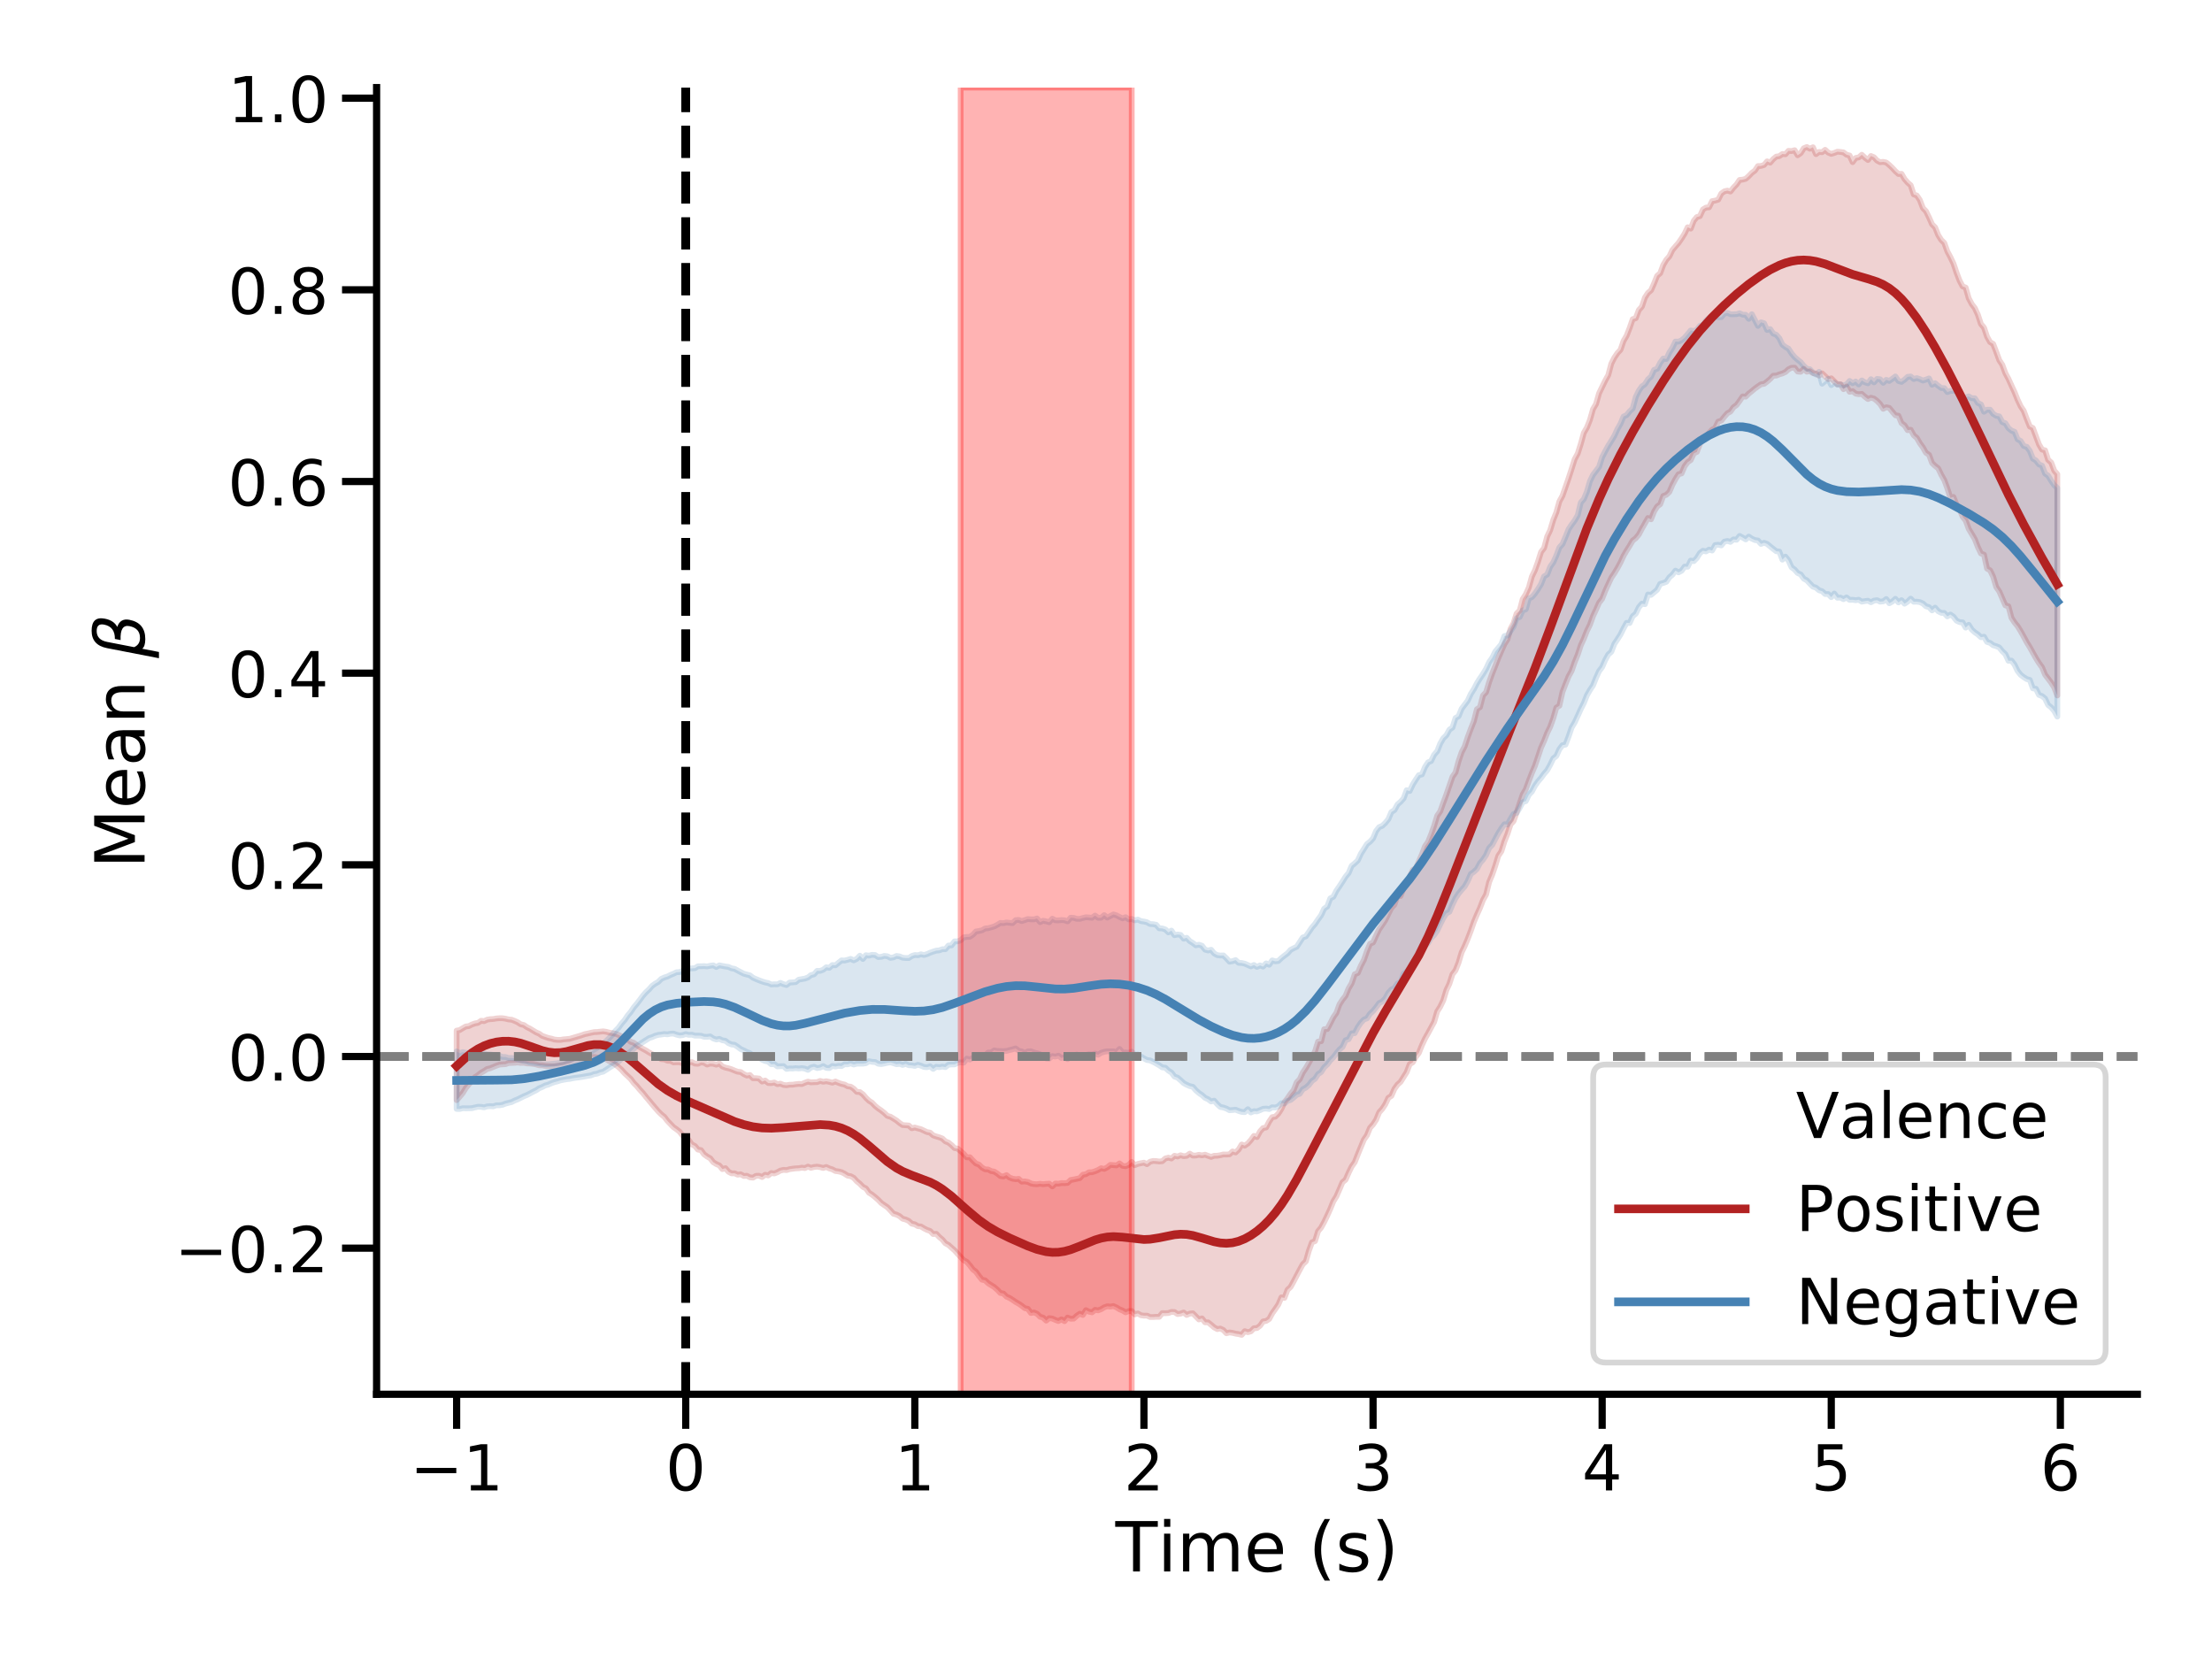 <?xml version="1.0" encoding="utf-8" standalone="no"?>
<!DOCTYPE svg PUBLIC "-//W3C//DTD SVG 1.1//EN"
  "http://www.w3.org/Graphics/SVG/1.1/DTD/svg11.dtd">
<!-- Created with matplotlib (https://matplotlib.org/) -->
<svg height="432pt" version="1.1" viewBox="0 0 576 432" width="576pt" xmlns="http://www.w3.org/2000/svg" xmlns:xlink="http://www.w3.org/1999/xlink">
 <defs>
  <style type="text/css">
*{stroke-linecap:butt;stroke-linejoin:round;}
  </style>
 </defs>
 <g id="figure_1">
  <g id="patch_1">
   <path d="M 0 432 
L 576 432 
L 576 0 
L 0 0 
z
" style="fill:#ffffff;"/>
  </g>
  <g id="axes_1">
   <g id="patch_2">
    <path d="M 98.065 363.06 
L 556.56 363.06 
L 556.56 22.814 
L 98.065 22.814 
z
" style="fill:#ffffff;"/>
   </g>
   <g id="PolyCollection_1">
    <defs>
     <path d="M 118.906 -163.629 
L 118.906 -145.526 
L 119.701 -146.402 
L 120.497 -147.369 
L 121.292 -148.673 
L 122.087 -149.651 
L 122.883 -150.523 
L 123.678 -151.507 
L 124.474 -152.037 
L 125.269 -152.667 
L 126.065 -153.121 
L 126.86 -153.647 
L 127.656 -153.829 
L 128.451 -154.165 
L 129.246 -154.498 
L 130.042 -154.773 
L 130.837 -154.846 
L 131.633 -154.885 
L 132.428 -155.183 
L 133.224 -155.214 
L 134.019 -155.25 
L 134.815 -155.327 
L 135.61 -155.216 
L 136.405 -155.246 
L 137.201 -155.09 
L 137.996 -155.057 
L 138.792 -154.976 
L 139.587 -154.829 
L 140.383 -154.599 
L 141.178 -154.597 
L 141.974 -154.45 
L 142.769 -154.397 
L 143.565 -154.348 
L 144.36 -154.337 
L 145.155 -154.473 
L 145.951 -154.573 
L 146.746 -154.687 
L 147.542 -154.947 
L 148.337 -155.139 
L 149.133 -155.466 
L 149.928 -155.852 
L 150.724 -155.907 
L 151.519 -156.196 
L 152.314 -156.482 
L 153.11 -156.618 
L 153.905 -156.726 
L 154.701 -156.75 
L 155.496 -156.634 
L 156.292 -156.558 
L 157.087 -156.461 
L 157.883 -156.172 
L 158.678 -155.67 
L 159.473 -155.261 
L 160.269 -154.776 
L 161.064 -154.142 
L 161.86 -153.417 
L 162.655 -152.514 
L 163.451 -151.787 
L 164.246 -151.038 
L 165.042 -149.976 
L 165.837 -149.18 
L 166.632 -148.218 
L 167.428 -147.371 
L 168.223 -146.361 
L 169.019 -145.423 
L 169.814 -144.459 
L 170.61 -143.525 
L 171.405 -142.61 
L 172.201 -141.817 
L 172.996 -141.174 
L 173.791 -140.134 
L 174.587 -139.31 
L 175.382 -138.487 
L 176.178 -137.934 
L 176.973 -137.303 
L 177.769 -136.278 
L 178.564 -135.978 
L 179.36 -135.115 
L 180.155 -133.988 
L 180.95 -133.602 
L 181.746 -132.645 
L 182.541 -132.522 
L 183.337 -131.417 
L 184.132 -130.845 
L 184.928 -130.399 
L 185.723 -129.377 
L 186.519 -128.889 
L 187.314 -128.53 
L 188.109 -127.565 
L 188.905 -127.817 
L 189.7 -126.875 
L 190.496 -126.459 
L 191.291 -126.477 
L 192.087 -126.114 
L 192.882 -126.223 
L 193.678 -125.773 
L 194.473 -125.832 
L 195.268 -125.43 
L 196.064 -125.344 
L 196.859 -125.81 
L 197.655 -125.843 
L 198.45 -125.504 
L 199.246 -126.1 
L 200.041 -125.923 
L 200.837 -126.552 
L 201.632 -126.429 
L 202.427 -126.747 
L 203.223 -127.188 
L 204.018 -127.37 
L 204.814 -127.316 
L 205.609 -127.551 
L 206.405 -127.672 
L 207.2 -127.766 
L 207.996 -127.799 
L 208.791 -127.943 
L 209.587 -127.84 
L 210.382 -128.216 
L 211.177 -127.907 
L 211.973 -128.116 
L 212.768 -128.198 
L 213.564 -128.079 
L 214.359 -127.865 
L 215.155 -128.113 
L 215.95 -127.744 
L 216.746 -127.5 
L 217.541 -127.068 
L 218.336 -126.97 
L 219.132 -126.772 
L 219.927 -126.376 
L 220.723 -125.859 
L 221.518 -125.725 
L 222.314 -125.285 
L 223.109 -124.409 
L 223.905 -123.76 
L 224.7 -122.942 
L 225.495 -122.545 
L 226.291 -121.408 
L 227.086 -120.911 
L 227.882 -120.271 
L 228.677 -119.573 
L 229.473 -118.748 
L 230.268 -118.186 
L 231.064 -117.659 
L 231.859 -116.828 
L 232.654 -115.946 
L 233.45 -115.723 
L 234.245 -115.329 
L 235.041 -114.651 
L 235.836 -114.444 
L 236.632 -114.081 
L 237.427 -113.358 
L 238.223 -113.191 
L 239.018 -112.717 
L 239.813 -112.634 
L 240.609 -112.133 
L 241.404 -111.732 
L 242.2 -111.461 
L 242.995 -110.657 
L 243.791 -110.727 
L 244.586 -109.888 
L 245.382 -109.223 
L 246.177 -108.251 
L 246.972 -107.831 
L 247.768 -107.119 
L 248.563 -106.417 
L 249.359 -105.538 
L 250.154 -104.688 
L 250.95 -103.838 
L 251.745 -103.434 
L 252.541 -102.503 
L 253.336 -101.458 
L 254.131 -100.841 
L 254.927 -99.743 
L 255.722 -98.754 
L 256.518 -98.613 
L 257.313 -97.85 
L 258.109 -97.337 
L 258.904 -96.847 
L 259.7 -96.158 
L 260.495 -95.307 
L 261.29 -95.171 
L 262.086 -94.355 
L 262.881 -94.025 
L 263.677 -93.516 
L 264.472 -92.96 
L 265.268 -92.517 
L 266.063 -91.984 
L 266.859 -91.345 
L 267.654 -91.19 
L 268.45 -90.101 
L 269.245 -90.243 
L 270.04 -89.911 
L 270.836 -89.121 
L 271.631 -88.895 
L 272.427 -88.111 
L 273.222 -88.764 
L 274.018 -88.643 
L 274.813 -88.289 
L 275.609 -88.003 
L 276.404 -88.448 
L 277.199 -87.968 
L 277.995 -88.907 
L 278.79 -88.597 
L 279.586 -88.629 
L 280.381 -89.37 
L 281.177 -89.918 
L 281.972 -89.586 
L 282.768 -90.841 
L 283.563 -90.44 
L 284.358 -90.272 
L 285.154 -90.924 
L 285.949 -90.79 
L 286.745 -91.101 
L 287.54 -91.567 
L 288.336 -91.852 
L 289.131 -91.765 
L 289.927 -91.906 
L 290.722 -91.555 
L 291.517 -91.062 
L 292.313 -90.747 
L 293.108 -90.272 
L 293.904 -90.593 
L 294.699 -90.608 
L 295.495 -89.746 
L 296.29 -89.989 
L 297.086 -89.515 
L 297.881 -89.41 
L 298.676 -89.422 
L 299.472 -89.051 
L 300.267 -89.052 
L 301.063 -89.104 
L 301.858 -89.102 
L 302.654 -90.071 
L 303.449 -90.042 
L 304.245 -90.087 
L 305.04 -90.373 
L 305.835 -90.347 
L 306.631 -89.823 
L 307.426 -89.935 
L 308.222 -90.233 
L 309.017 -89.588 
L 309.813 -89.938 
L 310.608 -90.026 
L 311.404 -89.219 
L 312.199 -88.413 
L 312.994 -88.699 
L 313.79 -87.682 
L 314.585 -87.662 
L 315.381 -87.03 
L 316.176 -86.341 
L 316.972 -85.906 
L 317.767 -86.048 
L 318.563 -85.66 
L 319.358 -84.829 
L 320.153 -85.035 
L 320.949 -84.929 
L 321.744 -84.725 
L 322.54 -84.605 
L 323.335 -84.406 
L 324.131 -85.367 
L 324.926 -85.104 
L 325.722 -85.315 
L 326.517 -86.131 
L 327.312 -86.179 
L 328.108 -86.776 
L 328.903 -87.907 
L 329.699 -88.026 
L 330.494 -88.543 
L 331.29 -90.016 
L 332.085 -91.137 
L 332.881 -92.317 
L 333.676 -94.174 
L 334.472 -94.036 
L 335.267 -96.147 
L 336.062 -96.867 
L 336.858 -98.32 
L 337.653 -99.842 
L 338.449 -101.348 
L 339.244 -102.791 
L 340.04 -103.538 
L 340.835 -106.327 
L 341.631 -108.505 
L 342.426 -108.806 
L 343.221 -111.392 
L 344.017 -112.341 
L 344.812 -113.792 
L 345.608 -115.452 
L 346.403 -117.203 
L 347.199 -119.165 
L 347.994 -120.457 
L 348.79 -122.276 
L 349.585 -124.149 
L 350.38 -124.787 
L 351.176 -126.612 
L 351.971 -128.234 
L 352.767 -129.351 
L 353.562 -131.371 
L 354.358 -133.313 
L 355.153 -135.23 
L 355.949 -136.368 
L 356.744 -138.318 
L 357.539 -139.188 
L 358.335 -140.404 
L 359.13 -142.348 
L 359.926 -143.227 
L 360.721 -144.432 
L 361.517 -146.124 
L 362.312 -146.624 
L 363.108 -148.449 
L 363.903 -149.563 
L 364.698 -150.275 
L 365.494 -151.538 
L 366.289 -152.805 
L 367.085 -154.887 
L 367.88 -155.373 
L 368.676 -156.784 
L 369.471 -157.84 
L 370.267 -159.821 
L 371.062 -161.531 
L 371.857 -162.943 
L 372.653 -164.416 
L 373.448 -165.888 
L 374.244 -168.615 
L 375.039 -169.869 
L 375.835 -171.52 
L 376.63 -174.165 
L 377.426 -175.845 
L 378.221 -178.305 
L 379.016 -179.329 
L 379.812 -181.347 
L 380.607 -184.015 
L 381.403 -185.651 
L 382.198 -187.529 
L 382.994 -189.62 
L 383.789 -191.917 
L 384.585 -193.817 
L 385.38 -195.57 
L 386.175 -197.633 
L 386.971 -199.065 
L 387.766 -202.311 
L 388.562 -204.205 
L 389.357 -206.526 
L 390.153 -209.128 
L 390.948 -210.308 
L 391.744 -212.853 
L 392.539 -214.839 
L 393.335 -217.308 
L 394.13 -218.193 
L 394.925 -220.455 
L 395.721 -222.795 
L 396.516 -225.111 
L 397.312 -226.483 
L 398.107 -228.655 
L 398.903 -230.734 
L 399.698 -232.58 
L 400.494 -234.933 
L 401.289 -237.328 
L 402.084 -239.092 
L 402.88 -241.132 
L 403.675 -242.755 
L 404.471 -244.975 
L 405.266 -247.738 
L 406.062 -248.235 
L 406.857 -251.786 
L 407.653 -253.859 
L 408.448 -255.844 
L 409.243 -257.279 
L 410.039 -259.58 
L 410.834 -261.513 
L 411.63 -263.947 
L 412.425 -265.675 
L 413.221 -267.709 
L 414.016 -269.315 
L 414.812 -271.553 
L 415.607 -273.262 
L 416.402 -275.049 
L 417.198 -276.081 
L 417.993 -278.113 
L 418.789 -279.862 
L 419.584 -281.565 
L 420.38 -282.742 
L 421.175 -284.065 
L 421.971 -285.527 
L 422.766 -287.26 
L 423.561 -288.62 
L 424.357 -289.876 
L 425.152 -291.246 
L 425.948 -291.857 
L 426.743 -292.81 
L 427.539 -294.326 
L 428.334 -295.708 
L 429.13 -297.123 
L 429.925 -296.775 
L 430.72 -298.795 
L 431.516 -300.107 
L 432.311 -300.696 
L 433.107 -302.853 
L 433.902 -303.149 
L 434.698 -303.904 
L 435.493 -305.749 
L 436.289 -307.256 
L 437.084 -308.511 
L 437.879 -308.725 
L 438.675 -310.592 
L 439.47 -311.662 
L 440.266 -312.203 
L 441.061 -313.949 
L 441.857 -314.323 
L 442.652 -316.386 
L 443.448 -317.78 
L 444.243 -318.304 
L 445.038 -319.264 
L 445.834 -320.118 
L 446.629 -320.567 
L 447.425 -322.22 
L 448.22 -322.469 
L 449.016 -323.487 
L 449.811 -324.395 
L 450.607 -324.824 
L 451.402 -325.958 
L 452.198 -326.526 
L 452.993 -327.606 
L 453.788 -328.773 
L 454.584 -328.708 
L 455.379 -329.523 
L 456.175 -330.144 
L 456.97 -330.821 
L 457.766 -331.39 
L 458.561 -331.932 
L 459.357 -332.042 
L 460.152 -332.63 
L 460.947 -333.313 
L 461.743 -334.171 
L 462.538 -334.197 
L 463.334 -334.51 
L 464.129 -334.756 
L 464.925 -335.12 
L 465.72 -335.844 
L 466.516 -336.228 
L 467.311 -336.253 
L 468.106 -335.243 
L 468.902 -335.194 
L 469.697 -335.952 
L 470.493 -335.213 
L 471.288 -335.347 
L 472.084 -334.826 
L 472.879 -334.703 
L 473.675 -334.189 
L 474.47 -334.778 
L 475.265 -334.02 
L 476.061 -333.278 
L 476.856 -333.491 
L 477.652 -332.681 
L 478.447 -331.918 
L 479.243 -331.924 
L 480.038 -330.667 
L 480.834 -331.368 
L 481.629 -329.979 
L 482.424 -330.14 
L 483.22 -329.501 
L 484.015 -329.35 
L 484.811 -329.43 
L 485.606 -328.704 
L 486.402 -328.097 
L 487.197 -328.432 
L 487.993 -328.214 
L 488.788 -327.599 
L 489.583 -326.793 
L 490.379 -325.551 
L 491.174 -325.95 
L 491.97 -325.788 
L 492.765 -324.796 
L 493.561 -323.861 
L 494.356 -323.747 
L 495.152 -321.826 
L 495.947 -321.234 
L 496.742 -319.981 
L 497.538 -320.093 
L 498.333 -318.656 
L 499.129 -317.979 
L 499.924 -316.596 
L 500.72 -315.513 
L 501.515 -314.103 
L 502.311 -313.582 
L 503.106 -311.433 
L 503.901 -310.677 
L 504.697 -310.063 
L 505.492 -308.387 
L 506.288 -306.986 
L 507.083 -304.839 
L 507.879 -302.377 
L 508.674 -302.594 
L 509.47 -300.581 
L 510.265 -299.437 
L 511.06 -297.438 
L 511.856 -296.47 
L 512.651 -294.281 
L 513.447 -292.954 
L 514.242 -291.608 
L 515.038 -289.55 
L 515.833 -287.888 
L 516.629 -287.572 
L 517.424 -283.929 
L 518.22 -283.487 
L 519.015 -281.829 
L 519.81 -279.151 
L 520.606 -278.001 
L 521.401 -276.183 
L 522.197 -274.366 
L 522.992 -274.129 
L 523.788 -271.116 
L 524.583 -269.906 
L 525.379 -268.938 
L 526.174 -267.653 
L 526.969 -266.227 
L 527.765 -264.745 
L 528.56 -263.469 
L 529.356 -262.021 
L 530.151 -260.615 
L 530.947 -259.345 
L 531.742 -258.249 
L 532.538 -256.317 
L 533.333 -255.276 
L 534.128 -254.219 
L 534.924 -252.965 
L 535.719 -250.903 
L 535.719 -308.52 
L 535.719 -308.52 
L 534.924 -309.441 
L 534.128 -311.564 
L 533.333 -312.246 
L 532.538 -314.738 
L 531.742 -314.923 
L 530.947 -316.28 
L 530.151 -318.403 
L 529.356 -320.548 
L 528.56 -320.937 
L 527.765 -322.917 
L 526.969 -325.026 
L 526.174 -326.224 
L 525.379 -327.905 
L 524.583 -329.89 
L 523.788 -331.593 
L 522.992 -333.349 
L 522.197 -334.833 
L 521.401 -336.991 
L 520.606 -338.217 
L 519.81 -340.386 
L 519.015 -342.444 
L 518.22 -342.911 
L 517.424 -344.321 
L 516.629 -346.7 
L 515.833 -347.631 
L 515.038 -350.031 
L 514.242 -351.773 
L 513.447 -352.818 
L 512.651 -354.323 
L 511.856 -357.117 
L 511.06 -357.423 
L 510.265 -358.939 
L 509.47 -361.024 
L 508.674 -363.381 
L 507.879 -365.051 
L 507.083 -366.534 
L 506.288 -368.748 
L 505.492 -369.518 
L 504.697 -370.799 
L 503.901 -372.792 
L 503.106 -373.588 
L 502.311 -375.387 
L 501.515 -377 
L 500.72 -377.823 
L 499.924 -379.915 
L 499.129 -381.088 
L 498.333 -381.371 
L 497.538 -383.757 
L 496.742 -384.457 
L 495.947 -385.372 
L 495.152 -386.735 
L 494.356 -386.69 
L 493.561 -387.406 
L 492.765 -388.263 
L 491.97 -389.025 
L 491.174 -389.686 
L 490.379 -389.854 
L 489.583 -389.76 
L 488.788 -390.178 
L 487.993 -391.038 
L 487.197 -391.382 
L 486.402 -390.333 
L 485.606 -390.949 
L 484.811 -391.699 
L 484.015 -391.007 
L 483.22 -390.865 
L 482.424 -389.773 
L 481.629 -391.506 
L 480.834 -391.718 
L 480.038 -392.321 
L 479.243 -392.43 
L 478.447 -392.501 
L 477.652 -392.172 
L 476.856 -391.933 
L 476.061 -392.261 
L 475.265 -392.987 
L 474.47 -392.362 
L 473.675 -392.431 
L 472.879 -391.866 
L 472.084 -393.658 
L 471.288 -393.27 
L 470.493 -393.72 
L 469.697 -393.391 
L 468.902 -392.117 
L 468.106 -391.569 
L 467.311 -392.891 
L 466.516 -392.663 
L 465.72 -392.725 
L 464.925 -391.828 
L 464.129 -391.901 
L 463.334 -391.339 
L 462.538 -391.22 
L 461.743 -390.571 
L 460.947 -389.642 
L 460.152 -389.978 
L 459.357 -389.035 
L 458.561 -388.785 
L 457.766 -388.753 
L 456.97 -387.567 
L 456.175 -386.986 
L 455.379 -386.147 
L 454.584 -385.438 
L 453.788 -385.225 
L 452.993 -385.145 
L 452.198 -383.971 
L 451.402 -383.142 
L 450.607 -382.131 
L 449.811 -382.363 
L 449.016 -382.174 
L 448.22 -381.601 
L 447.425 -380.008 
L 446.629 -379.767 
L 445.834 -379.625 
L 445.038 -378.007 
L 444.243 -377.947 
L 443.448 -377.459 
L 442.652 -375.709 
L 441.857 -375.48 
L 441.061 -374.52 
L 440.266 -372.464 
L 439.47 -372.82 
L 438.675 -371.166 
L 437.879 -369.897 
L 437.084 -368.743 
L 436.289 -367.829 
L 435.493 -366.902 
L 434.698 -365.237 
L 433.902 -364.348 
L 433.107 -363.005 
L 432.311 -360.848 
L 431.516 -360.179 
L 430.72 -358.196 
L 429.925 -356.398 
L 429.13 -355.722 
L 428.334 -354.503 
L 427.539 -352.143 
L 426.743 -351.25 
L 425.948 -349.135 
L 425.152 -348.891 
L 424.357 -346.603 
L 423.561 -344.57 
L 422.766 -343.201 
L 421.971 -340.901 
L 421.175 -340.048 
L 420.38 -338.866 
L 419.584 -337.32 
L 418.789 -334.313 
L 417.993 -332.882 
L 417.198 -331.245 
L 416.402 -329.609 
L 415.607 -326.808 
L 414.812 -325.448 
L 414.016 -322.655 
L 413.221 -320.644 
L 412.425 -319.279 
L 411.63 -316.397 
L 410.834 -313.884 
L 410.039 -312.413 
L 409.243 -309.882 
L 408.448 -307.444 
L 407.653 -305.155 
L 406.857 -302.881 
L 406.062 -301.425 
L 405.266 -298.574 
L 404.471 -296.622 
L 403.675 -293.971 
L 402.88 -292.286 
L 402.084 -289.313 
L 401.289 -288.258 
L 400.494 -285.742 
L 399.698 -283.525 
L 398.903 -281.885 
L 398.107 -279.01 
L 397.312 -277.25 
L 396.516 -276.01 
L 395.721 -273.006 
L 394.925 -272.24 
L 394.13 -269.736 
L 393.335 -268.249 
L 392.539 -265.501 
L 391.744 -264.272 
L 390.948 -262.474 
L 390.153 -260.645 
L 389.357 -258.582 
L 388.562 -256.608 
L 387.766 -254.392 
L 386.971 -251.75 
L 386.175 -250.904 
L 385.38 -247.836 
L 384.585 -247.323 
L 383.789 -244.195 
L 382.994 -242.196 
L 382.198 -240.06 
L 381.403 -237.65 
L 380.607 -236.114 
L 379.812 -233.79 
L 379.016 -230.864 
L 378.221 -229.721 
L 377.426 -227.43 
L 376.63 -225.098 
L 375.835 -222.979 
L 375.039 -220.732 
L 374.244 -219.579 
L 373.448 -216.958 
L 372.653 -214.712 
L 371.857 -212.768 
L 371.062 -211.627 
L 370.267 -209.528 
L 369.471 -207.696 
L 368.676 -205.924 
L 367.88 -205.455 
L 367.085 -203.732 
L 366.289 -201.969 
L 365.494 -200.747 
L 364.698 -198.668 
L 363.903 -198.717 
L 363.108 -196.421 
L 362.312 -195.581 
L 361.517 -193.996 
L 360.721 -192.372 
L 359.926 -191.156 
L 359.13 -190.009 
L 358.335 -188.358 
L 357.539 -186.569 
L 356.744 -186.226 
L 355.949 -184.303 
L 355.153 -182.021 
L 354.358 -180.514 
L 353.562 -178.623 
L 352.767 -178.308 
L 351.971 -175.962 
L 351.176 -174.621 
L 350.38 -172.689 
L 349.585 -171.681 
L 348.79 -170.448 
L 347.994 -168.246 
L 347.199 -167.106 
L 346.403 -165.522 
L 345.608 -164.027 
L 344.812 -163.994 
L 344.017 -160.847 
L 343.221 -160.761 
L 342.426 -158.205 
L 341.631 -156.703 
L 340.835 -155.231 
L 340.04 -153.876 
L 339.244 -152.711 
L 338.449 -150.962 
L 337.653 -150.154 
L 336.858 -148.121 
L 336.062 -147.166 
L 335.267 -145.977 
L 334.472 -144.991 
L 333.676 -143.265 
L 332.881 -142.007 
L 332.085 -141.222 
L 331.29 -141.099 
L 330.494 -139.945 
L 329.699 -138.41 
L 328.903 -138.26 
L 328.108 -137.377 
L 327.312 -135.902 
L 326.517 -136.208 
L 325.722 -135.118 
L 324.926 -134.23 
L 324.131 -133.677 
L 323.335 -133.974 
L 322.54 -132.664 
L 321.744 -131.897 
L 320.949 -132.159 
L 320.153 -131.416 
L 319.358 -131.356 
L 318.563 -131.384 
L 317.767 -131.18 
L 316.972 -131.05 
L 316.176 -131.04 
L 315.381 -130.742 
L 314.585 -131.02 
L 313.79 -131.322 
L 312.994 -131.144 
L 312.199 -131.295 
L 311.404 -131.105 
L 310.608 -131.092 
L 309.813 -131.602 
L 309.017 -131.026 
L 308.222 -130.934 
L 307.426 -131.171 
L 306.631 -130.847 
L 305.835 -131.037 
L 305.04 -130.327 
L 304.245 -130.547 
L 303.449 -130.343 
L 302.654 -129.621 
L 301.858 -129.551 
L 301.063 -129.65 
L 300.267 -129.695 
L 299.472 -129.489 
L 298.676 -128.85 
L 297.881 -129.24 
L 297.086 -129.089 
L 296.29 -128.916 
L 295.495 -128.586 
L 294.699 -129.42 
L 293.904 -128.663 
L 293.108 -128.317 
L 292.313 -128.421 
L 291.517 -129.05 
L 290.722 -128.526 
L 289.927 -128.61 
L 289.131 -128.669 
L 288.336 -128.037 
L 287.54 -127.617 
L 286.745 -127.799 
L 285.949 -127.344 
L 285.154 -127.003 
L 284.358 -126.75 
L 283.563 -126.732 
L 282.768 -126.246 
L 281.972 -126.102 
L 281.177 -125.212 
L 280.381 -125.038 
L 279.586 -124.863 
L 278.79 -124.73 
L 277.995 -123.971 
L 277.199 -123.903 
L 276.404 -123.932 
L 275.609 -123.775 
L 274.813 -123.811 
L 274.018 -123.054 
L 273.222 -123.781 
L 272.427 -123.734 
L 271.631 -123.64 
L 270.836 -123.758 
L 270.04 -123.629 
L 269.245 -123.669 
L 268.45 -123.832 
L 267.654 -124.231 
L 266.859 -124.366 
L 266.063 -124.308 
L 265.268 -125.027 
L 264.472 -124.935 
L 263.677 -125.074 
L 262.881 -125.368 
L 262.086 -126.006 
L 261.29 -125.651 
L 260.495 -125.754 
L 259.7 -126.4 
L 258.904 -126.917 
L 258.109 -127.044 
L 257.313 -127.474 
L 256.518 -127.505 
L 255.722 -127.957 
L 254.927 -128.738 
L 254.131 -129.031 
L 253.336 -129.808 
L 252.541 -130.671 
L 251.745 -130.622 
L 250.95 -131.534 
L 250.154 -132.238 
L 249.359 -132.917 
L 248.563 -133.034 
L 247.768 -133.839 
L 246.972 -134.473 
L 246.177 -134.787 
L 245.382 -135.541 
L 244.586 -135.842 
L 243.791 -136.07 
L 242.995 -136.352 
L 242.2 -137.064 
L 241.404 -137.202 
L 240.609 -137.577 
L 239.813 -137.959 
L 239.018 -138.163 
L 238.223 -138.397 
L 237.427 -138.21 
L 236.632 -138.928 
L 235.836 -138.974 
L 235.041 -139.033 
L 234.245 -139.577 
L 233.45 -140.229 
L 232.654 -140.73 
L 231.859 -141.215 
L 231.064 -141.429 
L 230.268 -142.2 
L 229.473 -142.824 
L 228.677 -143.373 
L 227.882 -144.021 
L 227.086 -144.858 
L 226.291 -145.361 
L 225.495 -146.122 
L 224.7 -147.048 
L 223.905 -147.625 
L 223.109 -147.681 
L 222.314 -148.5 
L 221.518 -149.034 
L 220.723 -149.125 
L 219.927 -149.585 
L 219.132 -149.751 
L 218.336 -150.031 
L 217.541 -150.379 
L 216.746 -150.076 
L 215.95 -150.284 
L 215.155 -150.455 
L 214.359 -150.319 
L 213.564 -150.529 
L 212.768 -150.217 
L 211.973 -150.205 
L 211.177 -150.155 
L 210.382 -150.34 
L 209.587 -150.056 
L 208.791 -149.708 
L 207.996 -149.758 
L 207.2 -149.672 
L 206.405 -149.545 
L 205.609 -149.536 
L 204.814 -149.403 
L 204.018 -149.479 
L 203.223 -149.823 
L 202.427 -149.686 
L 201.632 -150.11 
L 200.837 -149.952 
L 200.041 -149.984 
L 199.246 -150.633 
L 198.45 -150.364 
L 197.655 -151.152 
L 196.859 -151.239 
L 196.064 -151.232 
L 195.268 -152.071 
L 194.473 -151.918 
L 193.678 -152.307 
L 192.882 -152.841 
L 192.087 -152.926 
L 191.291 -153.22 
L 190.496 -153.566 
L 189.7 -153.819 
L 188.905 -153.994 
L 188.109 -154.298 
L 187.314 -155.081 
L 186.519 -154.755 
L 185.723 -154.999 
L 184.928 -155.047 
L 184.132 -154.792 
L 183.337 -155.252 
L 182.541 -155.354 
L 181.746 -154.994 
L 180.95 -155.045 
L 180.155 -155.422 
L 179.36 -155.352 
L 178.564 -155.483 
L 177.769 -155.108 
L 176.973 -155.397 
L 176.178 -155.4 
L 175.382 -155.351 
L 174.587 -155.773 
L 173.791 -155.788 
L 172.996 -156.146 
L 172.201 -156.192 
L 171.405 -156.741 
L 170.61 -157.023 
L 169.814 -157.498 
L 169.019 -157.941 
L 168.223 -158.45 
L 167.428 -158.871 
L 166.632 -159.319 
L 165.837 -159.839 
L 165.042 -160.469 
L 164.246 -160.709 
L 163.451 -161.286 
L 162.655 -161.666 
L 161.86 -162.11 
L 161.064 -162.516 
L 160.269 -162.807 
L 159.473 -162.967 
L 158.678 -163.103 
L 157.883 -163.311 
L 157.087 -163.44 
L 156.292 -163.359 
L 155.496 -163.267 
L 154.701 -163.239 
L 153.905 -163.074 
L 153.11 -162.878 
L 152.314 -162.721 
L 151.519 -162.443 
L 150.724 -162.196 
L 149.928 -161.965 
L 149.133 -161.729 
L 148.337 -161.497 
L 147.542 -161.417 
L 146.746 -161.352 
L 145.951 -161.215 
L 145.155 -161.224 
L 144.36 -161.31 
L 143.565 -161.549 
L 142.769 -161.719 
L 141.974 -161.987 
L 141.178 -162.272 
L 140.383 -162.834 
L 139.587 -163.181 
L 138.792 -163.662 
L 137.996 -164.152 
L 137.201 -164.537 
L 136.405 -165.09 
L 135.61 -165.266 
L 134.815 -165.789 
L 134.019 -166.157 
L 133.224 -166.471 
L 132.428 -166.538 
L 131.633 -166.738 
L 130.837 -166.85 
L 130.042 -166.862 
L 129.246 -166.793 
L 128.451 -166.654 
L 127.656 -166.608 
L 126.86 -166.481 
L 126.065 -166.099 
L 125.269 -166.194 
L 124.474 -165.643 
L 123.678 -165.504 
L 122.883 -165.216 
L 122.087 -164.805 
L 121.292 -164.706 
L 120.497 -164.263 
L 119.701 -163.769 
L 118.906 -163.629 
z
" id="m195d770149" style="stroke:#b22222;stroke-opacity:0.2;stroke-width:1.5;"/>
    </defs>
    <g clip-path="url(#pacf7093c79)">
     <use style="fill:#b22222;fill-opacity:0.2;stroke:#b22222;stroke-opacity:0.2;stroke-width:1.5;" x="0" xlink:href="#m195d770149" y="432"/>
    </g>
   </g>
   <g id="PolyCollection_2">
    <defs>
     <path d="M 118.906 -158.213 
L 118.906 -143.245 
L 119.701 -143.218 
L 120.497 -143.427 
L 121.292 -143.403 
L 122.087 -143.407 
L 122.883 -143.438 
L 123.678 -143.628 
L 124.474 -143.81 
L 125.269 -143.779 
L 126.065 -143.653 
L 126.86 -143.903 
L 127.656 -143.956 
L 128.451 -143.911 
L 129.246 -144.188 
L 130.042 -144.188 
L 130.837 -144.305 
L 131.633 -144.621 
L 132.428 -144.829 
L 133.224 -145.025 
L 134.019 -145.43 
L 134.815 -145.746 
L 135.61 -146.136 
L 136.405 -146.539 
L 137.201 -146.866 
L 137.996 -147.264 
L 138.792 -147.699 
L 139.587 -148.078 
L 140.383 -148.609 
L 141.178 -148.935 
L 141.974 -149.356 
L 142.769 -149.565 
L 143.565 -149.929 
L 144.36 -150.213 
L 145.155 -150.413 
L 145.951 -150.674 
L 146.746 -150.833 
L 147.542 -150.981 
L 148.337 -151.065 
L 149.133 -151.234 
L 149.928 -151.357 
L 150.724 -151.454 
L 151.519 -151.565 
L 152.314 -151.71 
L 153.11 -151.851 
L 153.905 -151.981 
L 154.701 -152.291 
L 155.496 -152.429 
L 156.292 -152.763 
L 157.087 -152.952 
L 157.883 -153.448 
L 158.678 -153.985 
L 159.473 -154.466 
L 160.269 -154.978 
L 161.064 -155.576 
L 161.86 -156.326 
L 162.655 -156.947 
L 163.451 -157.65 
L 164.246 -158.158 
L 165.042 -158.93 
L 165.837 -159.693 
L 166.632 -160.124 
L 167.428 -160.656 
L 168.223 -161.171 
L 169.019 -161.676 
L 169.814 -161.936 
L 170.61 -162.291 
L 171.405 -162.521 
L 172.201 -162.608 
L 172.996 -162.751 
L 173.791 -162.663 
L 174.587 -162.832 
L 175.382 -162.862 
L 176.178 -162.575 
L 176.973 -162.381 
L 177.769 -162.453 
L 178.564 -162.732 
L 179.36 -162.524 
L 180.155 -162.571 
L 180.95 -162.323 
L 181.746 -162.33 
L 182.541 -162.298 
L 183.337 -162.028 
L 184.132 -162.006 
L 184.928 -162.116 
L 185.723 -161.593 
L 186.519 -161.316 
L 187.314 -161.485 
L 188.109 -161.108 
L 188.905 -160.978 
L 189.7 -160.364 
L 190.496 -160.028 
L 191.291 -159.943 
L 192.087 -159.409 
L 192.882 -158.826 
L 193.678 -158.467 
L 194.473 -158.061 
L 195.268 -157.753 
L 196.064 -157.146 
L 196.859 -156.652 
L 197.655 -156.705 
L 198.45 -156.062 
L 199.246 -155.715 
L 200.041 -155.563 
L 200.837 -154.863 
L 201.632 -154.915 
L 202.427 -154.32 
L 203.223 -154.359 
L 204.018 -154.389 
L 204.814 -153.653 
L 205.609 -153.783 
L 206.405 -153.757 
L 207.2 -153.852 
L 207.996 -153.772 
L 208.791 -153.86 
L 209.587 -153.742 
L 210.382 -153.402 
L 211.177 -154.021 
L 211.973 -154.222 
L 212.768 -153.876 
L 213.564 -154.008 
L 214.359 -154.395 
L 215.155 -153.927 
L 215.95 -153.876 
L 216.746 -154.431 
L 217.541 -154.28 
L 218.336 -154.458 
L 219.132 -154.389 
L 219.927 -154.878 
L 220.723 -154.843 
L 221.518 -155.114 
L 222.314 -154.802 
L 223.109 -155.015 
L 223.905 -155.034 
L 224.7 -155.025 
L 225.495 -155.15 
L 226.291 -155.671 
L 227.086 -155.493 
L 227.882 -155.457 
L 228.677 -155.009 
L 229.473 -154.923 
L 230.268 -155.063 
L 231.064 -155.256 
L 231.859 -155.361 
L 232.654 -155.153 
L 233.45 -154.873 
L 234.245 -154.985 
L 235.041 -154.701 
L 235.836 -154.983 
L 236.632 -154.624 
L 237.427 -154.583 
L 238.223 -154.438 
L 239.018 -154.733 
L 239.813 -154.503 
L 240.609 -154.165 
L 241.404 -154.096 
L 242.2 -154.347 
L 242.995 -153.664 
L 243.791 -154.216 
L 244.586 -154.113 
L 245.382 -154.263 
L 246.177 -154.122 
L 246.972 -154.755 
L 247.768 -154.822 
L 248.563 -154.824 
L 249.359 -155.242 
L 250.154 -155.386 
L 250.95 -155.276 
L 251.745 -156.346 
L 252.541 -156.097 
L 253.336 -156.551 
L 254.131 -156.455 
L 254.927 -156.882 
L 255.722 -157.197 
L 256.518 -157.176 
L 257.313 -157.912 
L 258.109 -157.935 
L 258.904 -158.477 
L 259.7 -158.333 
L 260.495 -158.32 
L 261.29 -158.282 
L 262.086 -158.343 
L 262.881 -158.57 
L 263.677 -158.759 
L 264.472 -159.001 
L 265.268 -158.392 
L 266.063 -158.206 
L 266.859 -157.787 
L 267.654 -158.233 
L 268.45 -158.257 
L 269.245 -157.929 
L 270.04 -157.743 
L 270.836 -157.485 
L 271.631 -156.977 
L 272.427 -156.372 
L 273.222 -156.348 
L 274.018 -157.006 
L 274.813 -156.872 
L 275.609 -157.108 
L 276.404 -156.501 
L 277.199 -156.736 
L 277.995 -156.203 
L 278.79 -156.817 
L 279.586 -156.676 
L 280.381 -157.401 
L 281.177 -157.134 
L 281.972 -157.283 
L 282.768 -157.3 
L 283.563 -157.453 
L 284.358 -157.434 
L 285.154 -157.631 
L 285.949 -157.344 
L 286.745 -157.856 
L 287.54 -158.121 
L 288.336 -158.236 
L 289.131 -158.241 
L 289.927 -158.246 
L 290.722 -158.005 
L 291.517 -158.864 
L 292.313 -157.906 
L 293.108 -157.93 
L 293.904 -157.865 
L 294.699 -158.145 
L 295.495 -157.297 
L 296.29 -157.428 
L 297.086 -156.869 
L 297.881 -156.401 
L 298.676 -155.974 
L 299.472 -155.866 
L 300.267 -155.494 
L 301.063 -155.062 
L 301.858 -154.607 
L 302.654 -154.05 
L 303.449 -153.98 
L 304.245 -153.212 
L 305.04 -152.723 
L 305.835 -151.668 
L 306.631 -151.391 
L 307.426 -150.718 
L 308.222 -149.957 
L 309.017 -149.525 
L 309.813 -149.182 
L 310.608 -148.999 
L 311.404 -148.074 
L 312.199 -147.386 
L 312.994 -146.847 
L 313.79 -146.126 
L 314.585 -145.765 
L 315.381 -145.185 
L 316.176 -145.395 
L 316.972 -144.489 
L 317.767 -143.756 
L 318.563 -143.606 
L 319.358 -143.332 
L 320.153 -142.895 
L 320.949 -142.956 
L 321.744 -143.038 
L 322.54 -142.71 
L 323.335 -142.464 
L 324.131 -142.404 
L 324.926 -143.166 
L 325.722 -142.32 
L 326.517 -142.655 
L 327.312 -142.598 
L 328.108 -142.912 
L 328.903 -143.27 
L 329.699 -143.337 
L 330.494 -143.202 
L 331.29 -143.664 
L 332.085 -143.606 
L 332.881 -143.921 
L 333.676 -144.724 
L 334.472 -144.654 
L 335.267 -145.333 
L 336.062 -145.56 
L 336.858 -146.192 
L 337.653 -146.914 
L 338.449 -147.179 
L 339.244 -148.363 
L 340.04 -148.779 
L 340.835 -149.476 
L 341.631 -150.531 
L 342.426 -151.069 
L 343.221 -152.307 
L 344.017 -152.824 
L 344.812 -154.079 
L 345.608 -154.805 
L 346.403 -155.881 
L 347.199 -156.659 
L 347.994 -157.712 
L 348.79 -158.7 
L 349.585 -159.363 
L 350.38 -161.121 
L 351.176 -161.392 
L 351.971 -162.909 
L 352.767 -162.965 
L 353.562 -164.5 
L 354.358 -165.678 
L 355.153 -166.51 
L 355.949 -166.81 
L 356.744 -168.002 
L 357.539 -168.728 
L 358.335 -169.704 
L 359.13 -170.8 
L 359.926 -171.185 
L 360.721 -171.989 
L 361.517 -173.451 
L 362.312 -174.322 
L 363.108 -174.704 
L 363.903 -175.89 
L 364.698 -176.231 
L 365.494 -178.413 
L 366.289 -179.011 
L 367.085 -179.896 
L 367.88 -181.244 
L 368.676 -182.306 
L 369.471 -183.221 
L 370.267 -184.436 
L 371.062 -185.598 
L 371.857 -186.44 
L 372.653 -187.754 
L 373.448 -188.518 
L 374.244 -189.654 
L 375.039 -191.335 
L 375.835 -192.936 
L 376.63 -194.151 
L 377.426 -194.569 
L 378.221 -196.47 
L 379.016 -198.108 
L 379.812 -199.314 
L 380.607 -200.274 
L 381.403 -201.165 
L 382.198 -202.592 
L 382.994 -204.417 
L 383.789 -204.972 
L 384.585 -205.729 
L 385.38 -207.226 
L 386.175 -208.147 
L 386.971 -209.359 
L 387.766 -211.169 
L 388.562 -211.993 
L 389.357 -213.514 
L 390.153 -215.016 
L 390.948 -216.285 
L 391.744 -217.37 
L 392.539 -217.289 
L 393.335 -218.74 
L 394.13 -220.041 
L 394.925 -220.323 
L 395.721 -221.612 
L 396.516 -223.122 
L 397.312 -223.385 
L 398.107 -225.038 
L 398.903 -225.884 
L 399.698 -227.372 
L 400.494 -228.51 
L 401.289 -229.432 
L 402.084 -230.519 
L 402.88 -231.428 
L 403.675 -232.855 
L 404.471 -234.514 
L 405.266 -235.128 
L 406.062 -236.906 
L 406.857 -237.953 
L 407.653 -238.097 
L 408.448 -240.179 
L 409.243 -242.526 
L 410.039 -243.86 
L 410.834 -245.58 
L 411.63 -247.343 
L 412.425 -248.913 
L 413.221 -250.929 
L 414.016 -252.316 
L 414.812 -253.508 
L 415.607 -255.496 
L 416.402 -257.25 
L 417.198 -258.294 
L 417.993 -260.125 
L 418.789 -261.57 
L 419.584 -262.271 
L 420.38 -264.334 
L 421.175 -265.52 
L 421.971 -266.768 
L 422.766 -268.368 
L 423.561 -269.808 
L 424.357 -269.768 
L 425.152 -271.55 
L 425.948 -272.183 
L 426.743 -273.865 
L 427.539 -274.812 
L 428.334 -274.669 
L 429.13 -277.199 
L 429.925 -277.092 
L 430.72 -277.753 
L 431.516 -278.429 
L 432.311 -279.964 
L 433.107 -280.192 
L 433.902 -280.496 
L 434.698 -281.666 
L 435.493 -282.343 
L 436.289 -283.412 
L 437.084 -282.961 
L 437.879 -283.367 
L 438.675 -284.46 
L 439.47 -284.417 
L 440.266 -286.028 
L 441.061 -285.883 
L 441.857 -286.695 
L 442.652 -287.98 
L 443.448 -288.589 
L 444.243 -288.416 
L 445.038 -288.885 
L 445.834 -288.644 
L 446.629 -290.074 
L 447.425 -290.159 
L 448.22 -289.977 
L 449.016 -290.96 
L 449.811 -291.134 
L 450.607 -290.901 
L 451.402 -291.549 
L 452.198 -291.449 
L 452.993 -292.452 
L 453.788 -292.011 
L 454.584 -291.539 
L 455.379 -292.269 
L 456.175 -291.732 
L 456.97 -291.374 
L 457.766 -291.262 
L 458.561 -290.368 
L 459.357 -290.661 
L 460.152 -290.372 
L 460.947 -289.711 
L 461.743 -289.067 
L 462.538 -288.461 
L 463.334 -288.37 
L 464.129 -286.271 
L 464.925 -287.056 
L 465.72 -286.046 
L 466.516 -284.276 
L 467.311 -283.699 
L 468.106 -282.786 
L 468.902 -282.421 
L 469.697 -281.313 
L 470.493 -280.896 
L 471.288 -280.047 
L 472.084 -279.238 
L 472.879 -278.985 
L 473.675 -278.29 
L 474.47 -278.064 
L 475.265 -277.318 
L 476.061 -277.318 
L 476.856 -276.508 
L 477.652 -277.452 
L 478.447 -276.354 
L 479.243 -276.396 
L 480.038 -275.98 
L 480.834 -276.439 
L 481.629 -275.795 
L 482.424 -275.822 
L 483.22 -275.707 
L 484.015 -275.827 
L 484.811 -275.332 
L 485.606 -275.473 
L 486.402 -275.575 
L 487.197 -275.175 
L 487.993 -275.61 
L 488.788 -275.713 
L 489.583 -275.332 
L 490.379 -275.412 
L 491.174 -276.017 
L 491.97 -274.924 
L 492.765 -275.361 
L 493.561 -276.067 
L 494.356 -275.136 
L 495.152 -275.711 
L 495.947 -274.803 
L 496.742 -275.335 
L 497.538 -276.108 
L 498.333 -275.302 
L 499.129 -275.328 
L 499.924 -275.215 
L 500.72 -274.859 
L 501.515 -274.125 
L 502.311 -273.911 
L 503.106 -273.057 
L 503.901 -273.775 
L 504.697 -272.833 
L 505.492 -272.419 
L 506.288 -272.379 
L 507.083 -271.495 
L 507.879 -271.969 
L 508.674 -271.417 
L 509.47 -270.388 
L 510.265 -269.997 
L 511.06 -269.937 
L 511.856 -268.571 
L 512.651 -269.302 
L 513.447 -268.058 
L 514.242 -267.341 
L 515.038 -266.803 
L 515.833 -266.07 
L 516.629 -266.206 
L 517.424 -264.849 
L 518.22 -264.593 
L 519.015 -263.98 
L 519.81 -263.745 
L 520.606 -263.403 
L 521.401 -262.418 
L 522.197 -261.663 
L 522.992 -259.935 
L 523.788 -259.977 
L 524.583 -258.928 
L 525.379 -257.285 
L 526.174 -256.283 
L 526.969 -255.672 
L 527.765 -255.168 
L 528.56 -254.95 
L 529.356 -252.751 
L 530.151 -252.641 
L 530.947 -251.055 
L 531.742 -250.745 
L 532.538 -250.099 
L 533.333 -248.42 
L 534.128 -247.792 
L 534.924 -246.853 
L 535.719 -245.398 
L 535.719 -304.919 
L 535.719 -304.919 
L 534.924 -305.654 
L 534.128 -306.797 
L 533.333 -308.117 
L 532.538 -308.684 
L 531.742 -310.744 
L 530.947 -311.07 
L 530.151 -312.092 
L 529.356 -312.57 
L 528.56 -314.576 
L 527.765 -315.642 
L 526.969 -315.869 
L 526.174 -317.166 
L 525.379 -317.607 
L 524.583 -319.569 
L 523.788 -319.856 
L 522.992 -320.51 
L 522.197 -321.79 
L 521.401 -322.074 
L 520.606 -323.58 
L 519.81 -323.734 
L 519.015 -324.227 
L 518.22 -325.311 
L 517.424 -325.317 
L 516.629 -324.786 
L 515.833 -326.691 
L 515.038 -327.065 
L 514.242 -328.284 
L 513.447 -328.304 
L 512.651 -328.782 
L 511.856 -328.493 
L 511.06 -328.569 
L 510.265 -329.183 
L 509.47 -330.304 
L 508.674 -330.234 
L 507.879 -330.21 
L 507.083 -329.906 
L 506.288 -330.925 
L 505.492 -330.97 
L 504.697 -331.542 
L 503.901 -332.213 
L 503.106 -331.802 
L 502.311 -333.46 
L 501.515 -333.149 
L 500.72 -332.893 
L 499.924 -333.278 
L 499.129 -333.542 
L 498.333 -333.298 
L 497.538 -333.961 
L 496.742 -333.871 
L 495.947 -333.142 
L 495.152 -332.557 
L 494.356 -332.792 
L 493.561 -333.967 
L 492.765 -333.369 
L 491.97 -332.801 
L 491.174 -333.09 
L 490.379 -332.32 
L 489.583 -333.243 
L 488.788 -333.334 
L 487.993 -332.436 
L 487.197 -333.252 
L 486.402 -332.185 
L 485.606 -332.453 
L 484.811 -332.936 
L 484.015 -331.894 
L 483.22 -332.653 
L 482.424 -332.235 
L 481.629 -332.801 
L 480.834 -331.886 
L 480.038 -331.662 
L 479.243 -331.91 
L 478.447 -331.833 
L 477.652 -332.359 
L 476.856 -331.717 
L 476.061 -333.334 
L 475.265 -332.746 
L 474.47 -332.093 
L 473.675 -335.175 
L 472.879 -334.478 
L 472.084 -335.001 
L 471.288 -335.856 
L 470.493 -335.987 
L 469.697 -336.717 
L 468.902 -337.692 
L 468.106 -338.319 
L 467.311 -339.019 
L 466.516 -339.97 
L 465.72 -341.208 
L 464.925 -341.638 
L 464.129 -342.254 
L 463.334 -343.921 
L 462.538 -344.838 
L 461.743 -345.135 
L 460.947 -346.308 
L 460.152 -346.078 
L 459.357 -347.823 
L 458.561 -348.071 
L 457.766 -347.128 
L 456.97 -348.639 
L 456.175 -350.178 
L 455.379 -348.97 
L 454.584 -350.028 
L 453.788 -350.052 
L 452.993 -350.428 
L 452.198 -350.199 
L 451.402 -350.164 
L 450.607 -350.169 
L 449.811 -350.534 
L 449.016 -350.353 
L 448.22 -349.404 
L 447.425 -349.373 
L 446.629 -349.603 
L 445.834 -348.879 
L 445.038 -349.231 
L 444.243 -348.544 
L 443.448 -347.46 
L 442.652 -347.146 
L 441.857 -346.153 
L 441.061 -345.787 
L 440.266 -345.942 
L 439.47 -344.992 
L 438.675 -344.066 
L 437.879 -343.396 
L 437.084 -343.037 
L 436.289 -343.054 
L 435.493 -341.434 
L 434.698 -340.191 
L 433.902 -338.51 
L 433.107 -338.641 
L 432.311 -337.535 
L 431.516 -335.963 
L 430.72 -335.686 
L 429.925 -333.93 
L 429.13 -333.206 
L 428.334 -331.936 
L 427.539 -331.393 
L 426.743 -330.245 
L 425.948 -328.62 
L 425.152 -325.638 
L 424.357 -324.885 
L 423.561 -323.902 
L 422.766 -323.54 
L 421.971 -321.653 
L 421.175 -320.259 
L 420.38 -318.513 
L 419.584 -317.192 
L 418.789 -315.929 
L 417.993 -314.488 
L 417.198 -312.943 
L 416.402 -310.445 
L 415.607 -309.391 
L 414.812 -308.334 
L 414.016 -306.693 
L 413.221 -303.942 
L 412.425 -302.03 
L 411.63 -301.136 
L 410.834 -297.814 
L 410.039 -296.444 
L 409.243 -295.367 
L 408.448 -294.181 
L 407.653 -292.182 
L 406.857 -290.322 
L 406.062 -289.45 
L 405.266 -287.318 
L 404.471 -285.558 
L 403.675 -284.433 
L 402.88 -282.392 
L 402.084 -281.91 
L 401.289 -279.908 
L 400.494 -278.596 
L 399.698 -277.439 
L 398.903 -276.501 
L 398.107 -276.18 
L 397.312 -273.321 
L 396.516 -273.051 
L 395.721 -271.327 
L 394.925 -271.016 
L 394.13 -268.843 
L 393.335 -267.659 
L 392.539 -266.515 
L 391.744 -266.369 
L 390.948 -264.248 
L 390.153 -263.271 
L 389.357 -262.309 
L 388.562 -260.692 
L 387.766 -259.556 
L 386.971 -257.818 
L 386.175 -256.503 
L 385.38 -255.341 
L 384.585 -254.079 
L 383.789 -252.531 
L 382.994 -251.291 
L 382.198 -249.555 
L 381.403 -248.497 
L 380.607 -247.442 
L 379.812 -245.481 
L 379.016 -245.029 
L 378.221 -242.546 
L 377.426 -241.993 
L 376.63 -240.535 
L 375.835 -239.768 
L 375.039 -238.385 
L 374.244 -236.375 
L 373.448 -235.473 
L 372.653 -233.823 
L 371.857 -233.474 
L 371.062 -232.249 
L 370.267 -230.335 
L 369.471 -230.157 
L 368.676 -228.982 
L 367.88 -227.703 
L 367.085 -226.011 
L 366.289 -226.232 
L 365.494 -224.096 
L 364.698 -223.195 
L 363.903 -222.515 
L 363.108 -221.045 
L 362.312 -220.538 
L 361.517 -218.673 
L 360.721 -217.7 
L 359.926 -216.941 
L 359.13 -216.618 
L 358.335 -215.602 
L 357.539 -213.694 
L 356.744 -212.819 
L 355.949 -212.203 
L 355.153 -210.914 
L 354.358 -209.663 
L 353.562 -207.93 
L 352.767 -207.178 
L 351.971 -206.541 
L 351.176 -204.663 
L 350.38 -203.698 
L 349.585 -202.425 
L 348.79 -201.204 
L 347.994 -200.061 
L 347.199 -198.476 
L 346.403 -198.06 
L 345.608 -195.943 
L 344.812 -195.381 
L 344.017 -193.665 
L 343.221 -192.576 
L 342.426 -191.401 
L 341.631 -190.495 
L 340.835 -189.318 
L 340.04 -188.165 
L 339.244 -187.879 
L 338.449 -186.655 
L 337.653 -185.443 
L 336.858 -185.075 
L 336.062 -184.653 
L 335.267 -183.748 
L 334.472 -183.156 
L 333.676 -182.525 
L 332.881 -181.76 
L 332.085 -181.673 
L 331.29 -181.917 
L 330.494 -180.774 
L 329.699 -181.14 
L 328.903 -180.297 
L 328.108 -180.615 
L 327.312 -180.225 
L 326.517 -180.716 
L 325.722 -180.348 
L 324.926 -180.714 
L 324.131 -181.062 
L 323.335 -181.239 
L 322.54 -181.271 
L 321.744 -181.992 
L 320.949 -181.713 
L 320.153 -181.58 
L 319.358 -182.46 
L 318.563 -183.214 
L 317.767 -183.182 
L 316.972 -183.283 
L 316.176 -183.724 
L 315.381 -184.685 
L 314.585 -184.491 
L 313.79 -184.715 
L 312.994 -185.735 
L 312.199 -185.997 
L 311.404 -185.841 
L 310.608 -186.448 
L 309.813 -186.928 
L 309.017 -187.797 
L 308.222 -187.563 
L 307.426 -188.551 
L 306.631 -188.65 
L 305.835 -188.476 
L 305.04 -189.673 
L 304.245 -189.204 
L 303.449 -189.98 
L 302.654 -190.238 
L 301.858 -190.273 
L 301.063 -191.197 
L 300.267 -191.344 
L 299.472 -191.381 
L 298.676 -191.845 
L 297.881 -192.035 
L 297.086 -192.15 
L 296.29 -192.542 
L 295.495 -192.347 
L 294.699 -192.715 
L 293.904 -192.583 
L 293.108 -193.168 
L 292.313 -192.858 
L 291.517 -193.219 
L 290.722 -193.655 
L 289.927 -193.882 
L 289.131 -193.475 
L 288.336 -193.05 
L 287.54 -193.703 
L 286.745 -193.025 
L 285.949 -193.001 
L 285.154 -193.588 
L 284.358 -193.009 
L 283.563 -193.092 
L 282.768 -193.148 
L 281.972 -192.956 
L 281.177 -192.725 
L 280.381 -192.732 
L 279.586 -192.995 
L 278.79 -193.028 
L 277.995 -192.078 
L 277.199 -192.357 
L 276.404 -192.418 
L 275.609 -192.334 
L 274.813 -192.35 
L 274.018 -192.769 
L 273.222 -191.853 
L 272.427 -192.081 
L 271.631 -192.244 
L 270.836 -191.876 
L 270.04 -192.834 
L 269.245 -192.593 
L 268.45 -192.603 
L 267.654 -192.683 
L 266.859 -192.403 
L 266.063 -192.157 
L 265.268 -192.458 
L 264.472 -192.401 
L 263.677 -191.618 
L 262.881 -191.699 
L 262.086 -191.789 
L 261.29 -191.612 
L 260.495 -191.671 
L 259.7 -191.175 
L 258.904 -190.76 
L 258.109 -190.52 
L 257.313 -190.294 
L 256.518 -190.229 
L 255.722 -189.752 
L 254.927 -189.569 
L 254.131 -189.451 
L 253.336 -188.588 
L 252.541 -188.059 
L 251.745 -188.019 
L 250.95 -187.915 
L 250.154 -187.137 
L 249.359 -186.874 
L 248.563 -186.866 
L 247.768 -185.813 
L 246.972 -185.781 
L 246.177 -184.825 
L 245.382 -184.824 
L 244.586 -184.525 
L 243.791 -184.456 
L 242.995 -184.201 
L 242.2 -183.923 
L 241.404 -183.551 
L 240.609 -183.322 
L 239.813 -183.501 
L 239.018 -183.252 
L 238.223 -183.312 
L 237.427 -183.053 
L 236.632 -182.529 
L 235.836 -182.543 
L 235.041 -182.616 
L 234.245 -182.956 
L 233.45 -183.067 
L 232.654 -182.696 
L 231.859 -182.58 
L 231.064 -182.99 
L 230.268 -183.086 
L 229.473 -182.839 
L 228.677 -182.784 
L 227.882 -183.309 
L 227.086 -183.366 
L 226.291 -183.146 
L 225.495 -183.271 
L 224.7 -182.284 
L 223.905 -183.141 
L 223.109 -182.311 
L 222.314 -181.918 
L 221.518 -182.311 
L 220.723 -182.07 
L 219.927 -181.872 
L 219.132 -181.916 
L 218.336 -181.288 
L 217.541 -180.629 
L 216.746 -180.707 
L 215.95 -179.974 
L 215.155 -180.123 
L 214.359 -179.484 
L 213.564 -179.18 
L 212.768 -179.187 
L 211.973 -178.282 
L 211.177 -178.084 
L 210.382 -177.471 
L 209.587 -177.177 
L 208.791 -177.035 
L 207.996 -176.902 
L 207.2 -176.259 
L 206.405 -176.189 
L 205.609 -176.15 
L 204.814 -175.499 
L 204.018 -175.725 
L 203.223 -176.059 
L 202.427 -175.675 
L 201.632 -175.698 
L 200.837 -175.642 
L 200.041 -176.017 
L 199.246 -176.182 
L 198.45 -176.425 
L 197.655 -176.732 
L 196.859 -177.052 
L 196.064 -177.408 
L 195.268 -178.029 
L 194.473 -178.227 
L 193.678 -178.448 
L 192.882 -178.856 
L 192.087 -179.274 
L 191.291 -179.719 
L 190.496 -179.849 
L 189.7 -180.219 
L 188.905 -180.325 
L 188.109 -180.473 
L 187.314 -180.626 
L 186.519 -180.197 
L 185.723 -180.623 
L 184.928 -180.513 
L 184.132 -180.35 
L 183.337 -180.422 
L 182.541 -180.387 
L 181.746 -180.377 
L 180.95 -179.889 
L 180.155 -179.843 
L 179.36 -179.802 
L 178.564 -179.487 
L 177.769 -179.238 
L 176.973 -178.862 
L 176.178 -178.836 
L 175.382 -178.443 
L 174.587 -178.12 
L 173.791 -177.713 
L 172.996 -177.465 
L 172.201 -177.104 
L 171.405 -176.305 
L 170.61 -175.855 
L 169.814 -175.283 
L 169.019 -174.377 
L 168.223 -173.639 
L 167.428 -172.734 
L 166.632 -171.654 
L 165.837 -170.616 
L 165.042 -169.691 
L 164.246 -168.499 
L 163.451 -167.555 
L 162.655 -166.377 
L 161.86 -165.478 
L 161.064 -164.374 
L 160.269 -163.571 
L 159.473 -162.593 
L 158.678 -161.751 
L 157.883 -160.925 
L 157.087 -160.365 
L 156.292 -159.691 
L 155.496 -159.133 
L 154.701 -158.681 
L 153.905 -158.148 
L 153.11 -157.81 
L 152.314 -157.517 
L 151.519 -157.144 
L 150.724 -156.897 
L 149.928 -156.478 
L 149.133 -156.336 
L 148.337 -156.025 
L 147.542 -155.821 
L 146.746 -155.524 
L 145.951 -155.336 
L 145.155 -155.128 
L 144.36 -155.038 
L 143.565 -154.966 
L 142.769 -154.894 
L 141.974 -154.889 
L 141.178 -154.91 
L 140.383 -155.093 
L 139.587 -155.119 
L 138.792 -155.234 
L 137.996 -155.315 
L 137.201 -155.636 
L 136.405 -155.732 
L 135.61 -155.993 
L 134.815 -156.154 
L 134.019 -156.434 
L 133.224 -156.5 
L 132.428 -156.501 
L 131.633 -156.759 
L 130.837 -156.768 
L 130.042 -157.096 
L 129.246 -157.209 
L 128.451 -157.308 
L 127.656 -157.419 
L 126.86 -157.46 
L 126.065 -157.71 
L 125.269 -157.759 
L 124.474 -157.701 
L 123.678 -157.835 
L 122.883 -157.821 
L 122.087 -157.776 
L 121.292 -157.853 
L 120.497 -158.026 
L 119.701 -157.748 
L 118.906 -158.213 
z
" id="m025959f033" style="stroke:#4682b4;stroke-opacity:0.2;stroke-width:1.5;"/>
    </defs>
    <g clip-path="url(#pacf7093c79)">
     <use style="fill:#4682b4;fill-opacity:0.2;stroke:#4682b4;stroke-opacity:0.2;stroke-width:1.5;" x="0" xlink:href="#m025959f033" y="432"/>
    </g>
   </g>
   <g id="patch_3">
    <path clip-path="url(#pacf7093c79)" d="M 250.154 363.06 
L 250.154 22.814 
L 294.699 22.814 
L 294.699 363.06 
z
" style="fill:#ff0000;opacity:0.3;stroke:#ff0000;stroke-linejoin:miter;stroke-width:1.5;"/>
   </g>
   <g id="matplotlib.axis_1">
    <g id="xtick_1">
     <g id="line2d_1">
      <defs>
       <path d="M 0 0 
L 0 9 
" id="m1bbfe70d71" style="stroke:#000000;stroke-width:1.875;"/>
      </defs>
      <g>
       <use style="stroke:#000000;stroke-width:1.875;" x="118.906" xlink:href="#m1bbfe70d71" y="363.06"/>
      </g>
     </g>
     <g id="text_1">
      <!-- −1 -->
      <defs>
       <path d="M 10.594 35.5 
L 73.188 35.5 
L 73.188 27.203 
L 10.594 27.203 
z
" id="DejaVuSans-8722"/>
       <path d="M 12.406 8.297 
L 28.516 8.297 
L 28.516 63.922 
L 10.984 60.406 
L 10.984 69.391 
L 28.422 72.906 
L 38.281 72.906 
L 38.281 8.297 
L 54.391 8.297 
L 54.391 0 
L 12.406 0 
z
" id="DejaVuSans-49"/>
      </defs>
      <g transform="translate(106.743 388.097)scale(0.165 -0.165)">
       <use xlink:href="#DejaVuSans-8722"/>
       <use x="83.789" xlink:href="#DejaVuSans-49"/>
      </g>
     </g>
    </g>
    <g id="xtick_2">
     <g id="line2d_2">
      <g>
       <use style="stroke:#000000;stroke-width:1.875;" x="178.564" xlink:href="#m1bbfe70d71" y="363.06"/>
      </g>
     </g>
     <g id="text_2">
      <!-- 0 -->
      <defs>
       <path d="M 31.781 66.406 
Q 24.172 66.406 20.328 58.906 
Q 16.5 51.422 16.5 36.375 
Q 16.5 21.391 20.328 13.891 
Q 24.172 6.391 31.781 6.391 
Q 39.453 6.391 43.281 13.891 
Q 47.125 21.391 47.125 36.375 
Q 47.125 51.422 43.281 58.906 
Q 39.453 66.406 31.781 66.406 
z
M 31.781 74.219 
Q 44.047 74.219 50.516 64.516 
Q 56.984 54.828 56.984 36.375 
Q 56.984 17.969 50.516 8.266 
Q 44.047 -1.422 31.781 -1.422 
Q 19.531 -1.422 13.062 8.266 
Q 6.594 17.969 6.594 36.375 
Q 6.594 54.828 13.062 64.516 
Q 19.531 74.219 31.781 74.219 
z
" id="DejaVuSans-48"/>
      </defs>
      <g transform="translate(173.315 388.097)scale(0.165 -0.165)">
       <use xlink:href="#DejaVuSans-48"/>
      </g>
     </g>
    </g>
    <g id="xtick_3">
     <g id="line2d_3">
      <g>
       <use style="stroke:#000000;stroke-width:1.875;" x="238.223" xlink:href="#m1bbfe70d71" y="363.06"/>
      </g>
     </g>
     <g id="text_3">
      <!-- 1 -->
      <g transform="translate(232.974 388.097)scale(0.165 -0.165)">
       <use xlink:href="#DejaVuSans-49"/>
      </g>
     </g>
    </g>
    <g id="xtick_4">
     <g id="line2d_4">
      <g>
       <use style="stroke:#000000;stroke-width:1.875;" x="297.881" xlink:href="#m1bbfe70d71" y="363.06"/>
      </g>
     </g>
     <g id="text_4">
      <!-- 2 -->
      <defs>
       <path d="M 19.188 8.297 
L 53.609 8.297 
L 53.609 0 
L 7.328 0 
L 7.328 8.297 
Q 12.938 14.109 22.625 23.891 
Q 32.328 33.688 34.812 36.531 
Q 39.547 41.844 41.422 45.531 
Q 43.312 49.219 43.312 52.781 
Q 43.312 58.594 39.234 62.25 
Q 35.156 65.922 28.609 65.922 
Q 23.969 65.922 18.812 64.312 
Q 13.672 62.703 7.812 59.422 
L 7.812 69.391 
Q 13.766 71.781 18.938 73 
Q 24.125 74.219 28.422 74.219 
Q 39.75 74.219 46.484 68.547 
Q 53.219 62.891 53.219 53.422 
Q 53.219 48.922 51.531 44.891 
Q 49.859 40.875 45.406 35.406 
Q 44.188 33.984 37.641 27.219 
Q 31.109 20.453 19.188 8.297 
z
" id="DejaVuSans-50"/>
      </defs>
      <g transform="translate(292.632 388.097)scale(0.165 -0.165)">
       <use xlink:href="#DejaVuSans-50"/>
      </g>
     </g>
    </g>
    <g id="xtick_5">
     <g id="line2d_5">
      <g>
       <use style="stroke:#000000;stroke-width:1.875;" x="357.539" xlink:href="#m1bbfe70d71" y="363.06"/>
      </g>
     </g>
     <g id="text_5">
      <!-- 3 -->
      <defs>
       <path d="M 40.578 39.312 
Q 47.656 37.797 51.625 33 
Q 55.609 28.219 55.609 21.188 
Q 55.609 10.406 48.188 4.484 
Q 40.766 -1.422 27.094 -1.422 
Q 22.516 -1.422 17.656 -0.516 
Q 12.797 0.391 7.625 2.203 
L 7.625 11.719 
Q 11.719 9.328 16.594 8.109 
Q 21.484 6.891 26.812 6.891 
Q 36.078 6.891 40.938 10.547 
Q 45.797 14.203 45.797 21.188 
Q 45.797 27.641 41.281 31.266 
Q 36.766 34.906 28.719 34.906 
L 20.219 34.906 
L 20.219 43.016 
L 29.109 43.016 
Q 36.375 43.016 40.234 45.922 
Q 44.094 48.828 44.094 54.297 
Q 44.094 59.906 40.109 62.906 
Q 36.141 65.922 28.719 65.922 
Q 24.656 65.922 20.016 65.031 
Q 15.375 64.156 9.812 62.312 
L 9.812 71.094 
Q 15.438 72.656 20.344 73.438 
Q 25.25 74.219 29.594 74.219 
Q 40.828 74.219 47.359 69.109 
Q 53.906 64.016 53.906 55.328 
Q 53.906 49.266 50.438 45.094 
Q 46.969 40.922 40.578 39.312 
z
" id="DejaVuSans-51"/>
      </defs>
      <g transform="translate(352.29 388.097)scale(0.165 -0.165)">
       <use xlink:href="#DejaVuSans-51"/>
      </g>
     </g>
    </g>
    <g id="xtick_6">
     <g id="line2d_6">
      <g>
       <use style="stroke:#000000;stroke-width:1.875;" x="417.198" xlink:href="#m1bbfe70d71" y="363.06"/>
      </g>
     </g>
     <g id="text_6">
      <!-- 4 -->
      <defs>
       <path d="M 37.797 64.312 
L 12.891 25.391 
L 37.797 25.391 
z
M 35.203 72.906 
L 47.609 72.906 
L 47.609 25.391 
L 58.016 25.391 
L 58.016 17.188 
L 47.609 17.188 
L 47.609 0 
L 37.797 0 
L 37.797 17.188 
L 4.891 17.188 
L 4.891 26.703 
z
" id="DejaVuSans-52"/>
      </defs>
      <g transform="translate(411.949 388.097)scale(0.165 -0.165)">
       <use xlink:href="#DejaVuSans-52"/>
      </g>
     </g>
    </g>
    <g id="xtick_7">
     <g id="line2d_7">
      <g>
       <use style="stroke:#000000;stroke-width:1.875;" x="476.856" xlink:href="#m1bbfe70d71" y="363.06"/>
      </g>
     </g>
     <g id="text_7">
      <!-- 5 -->
      <defs>
       <path d="M 10.797 72.906 
L 49.516 72.906 
L 49.516 64.594 
L 19.828 64.594 
L 19.828 46.734 
Q 21.969 47.469 24.109 47.828 
Q 26.266 48.188 28.422 48.188 
Q 40.625 48.188 47.75 41.5 
Q 54.891 34.812 54.891 23.391 
Q 54.891 11.625 47.562 5.094 
Q 40.234 -1.422 26.906 -1.422 
Q 22.312 -1.422 17.547 -0.641 
Q 12.797 0.141 7.719 1.703 
L 7.719 11.625 
Q 12.109 9.234 16.797 8.062 
Q 21.484 6.891 26.703 6.891 
Q 35.156 6.891 40.078 11.328 
Q 45.016 15.766 45.016 23.391 
Q 45.016 31 40.078 35.438 
Q 35.156 39.891 26.703 39.891 
Q 22.75 39.891 18.812 39.016 
Q 14.891 38.141 10.797 36.281 
z
" id="DejaVuSans-53"/>
      </defs>
      <g transform="translate(471.607 388.097)scale(0.165 -0.165)">
       <use xlink:href="#DejaVuSans-53"/>
      </g>
     </g>
    </g>
    <g id="xtick_8">
     <g id="line2d_8">
      <g>
       <use style="stroke:#000000;stroke-width:1.875;" x="536.515" xlink:href="#m1bbfe70d71" y="363.06"/>
      </g>
     </g>
     <g id="text_8">
      <!-- 6 -->
      <defs>
       <path d="M 33.016 40.375 
Q 26.375 40.375 22.484 35.828 
Q 18.609 31.297 18.609 23.391 
Q 18.609 15.531 22.484 10.953 
Q 26.375 6.391 33.016 6.391 
Q 39.656 6.391 43.531 10.953 
Q 47.406 15.531 47.406 23.391 
Q 47.406 31.297 43.531 35.828 
Q 39.656 40.375 33.016 40.375 
z
M 52.594 71.297 
L 52.594 62.312 
Q 48.875 64.062 45.094 64.984 
Q 41.312 65.922 37.594 65.922 
Q 27.828 65.922 22.672 59.328 
Q 17.531 52.734 16.797 39.406 
Q 19.672 43.656 24.016 45.922 
Q 28.375 48.188 33.594 48.188 
Q 44.578 48.188 50.953 41.516 
Q 57.328 34.859 57.328 23.391 
Q 57.328 12.156 50.688 5.359 
Q 44.047 -1.422 33.016 -1.422 
Q 20.359 -1.422 13.672 8.266 
Q 6.984 17.969 6.984 36.375 
Q 6.984 53.656 15.188 63.938 
Q 23.391 74.219 37.203 74.219 
Q 40.922 74.219 44.703 73.484 
Q 48.484 72.75 52.594 71.297 
z
" id="DejaVuSans-54"/>
      </defs>
      <g transform="translate(531.266 388.097)scale(0.165 -0.165)">
       <use xlink:href="#DejaVuSans-54"/>
      </g>
     </g>
    </g>
    <g id="text_9">
     <!-- Time (s) -->
     <defs>
      <path d="M -0.297 72.906 
L 61.375 72.906 
L 61.375 64.594 
L 35.5 64.594 
L 35.5 0 
L 25.594 0 
L 25.594 64.594 
L -0.297 64.594 
z
" id="DejaVuSans-84"/>
      <path d="M 9.422 54.688 
L 18.406 54.688 
L 18.406 0 
L 9.422 0 
z
M 9.422 75.984 
L 18.406 75.984 
L 18.406 64.594 
L 9.422 64.594 
z
" id="DejaVuSans-105"/>
      <path d="M 52 44.188 
Q 55.375 50.25 60.062 53.125 
Q 64.75 56 71.094 56 
Q 79.641 56 84.281 50.016 
Q 88.922 44.047 88.922 33.016 
L 88.922 0 
L 79.891 0 
L 79.891 32.719 
Q 79.891 40.578 77.094 44.375 
Q 74.312 48.188 68.609 48.188 
Q 61.625 48.188 57.562 43.547 
Q 53.516 38.922 53.516 30.906 
L 53.516 0 
L 44.484 0 
L 44.484 32.719 
Q 44.484 40.625 41.703 44.406 
Q 38.922 48.188 33.109 48.188 
Q 26.219 48.188 22.156 43.531 
Q 18.109 38.875 18.109 30.906 
L 18.109 0 
L 9.078 0 
L 9.078 54.688 
L 18.109 54.688 
L 18.109 46.188 
Q 21.188 51.219 25.484 53.609 
Q 29.781 56 35.688 56 
Q 41.656 56 45.828 52.969 
Q 50 49.953 52 44.188 
z
" id="DejaVuSans-109"/>
      <path d="M 56.203 29.594 
L 56.203 25.203 
L 14.891 25.203 
Q 15.484 15.922 20.484 11.062 
Q 25.484 6.203 34.422 6.203 
Q 39.594 6.203 44.453 7.469 
Q 49.312 8.734 54.109 11.281 
L 54.109 2.781 
Q 49.266 0.734 44.188 -0.344 
Q 39.109 -1.422 33.891 -1.422 
Q 20.797 -1.422 13.156 6.188 
Q 5.516 13.812 5.516 26.812 
Q 5.516 40.234 12.766 48.109 
Q 20.016 56 32.328 56 
Q 43.359 56 49.781 48.891 
Q 56.203 41.797 56.203 29.594 
z
M 47.219 32.234 
Q 47.125 39.594 43.094 43.984 
Q 39.062 48.391 32.422 48.391 
Q 24.906 48.391 20.391 44.141 
Q 15.875 39.891 15.188 32.172 
z
" id="DejaVuSans-101"/>
      <path id="DejaVuSans-32"/>
      <path d="M 31 75.875 
Q 24.469 64.656 21.281 53.656 
Q 18.109 42.672 18.109 31.391 
Q 18.109 20.125 21.312 9.062 
Q 24.516 -2 31 -13.188 
L 23.188 -13.188 
Q 15.875 -1.703 12.234 9.375 
Q 8.594 20.453 8.594 31.391 
Q 8.594 42.281 12.203 53.312 
Q 15.828 64.359 23.188 75.875 
z
" id="DejaVuSans-40"/>
      <path d="M 44.281 53.078 
L 44.281 44.578 
Q 40.484 46.531 36.375 47.5 
Q 32.281 48.484 27.875 48.484 
Q 21.188 48.484 17.844 46.438 
Q 14.5 44.391 14.5 40.281 
Q 14.5 37.156 16.891 35.375 
Q 19.281 33.594 26.516 31.984 
L 29.594 31.297 
Q 39.156 29.25 43.188 25.516 
Q 47.219 21.781 47.219 15.094 
Q 47.219 7.469 41.188 3.016 
Q 35.156 -1.422 24.609 -1.422 
Q 20.219 -1.422 15.453 -0.562 
Q 10.688 0.297 5.422 2 
L 5.422 11.281 
Q 10.406 8.688 15.234 7.391 
Q 20.062 6.109 24.812 6.109 
Q 31.156 6.109 34.562 8.281 
Q 37.984 10.453 37.984 14.406 
Q 37.984 18.062 35.516 20.016 
Q 33.062 21.969 24.703 23.781 
L 21.578 24.516 
Q 13.234 26.266 9.516 29.906 
Q 5.812 33.547 5.812 39.891 
Q 5.812 47.609 11.281 51.797 
Q 16.75 56 26.812 56 
Q 31.781 56 36.172 55.266 
Q 40.578 54.547 44.281 53.078 
z
" id="DejaVuSans-115"/>
      <path d="M 8.016 75.875 
L 15.828 75.875 
Q 23.141 64.359 26.781 53.312 
Q 30.422 42.281 30.422 31.391 
Q 30.422 20.453 26.781 9.375 
Q 23.141 -1.703 15.828 -13.188 
L 8.016 -13.188 
Q 14.5 -2 17.703 9.062 
Q 20.906 20.125 20.906 31.391 
Q 20.906 42.672 17.703 53.656 
Q 14.5 64.656 8.016 75.875 
z
" id="DejaVuSans-41"/>
     </defs>
     <g transform="translate(290.443 409.206)scale(0.18 -0.18)">
      <use xlink:href="#DejaVuSans-84"/>
      <use x="61.037" xlink:href="#DejaVuSans-105"/>
      <use x="88.82" xlink:href="#DejaVuSans-109"/>
      <use x="186.232" xlink:href="#DejaVuSans-101"/>
      <use x="247.756" xlink:href="#DejaVuSans-32"/>
      <use x="279.543" xlink:href="#DejaVuSans-40"/>
      <use x="318.557" xlink:href="#DejaVuSans-115"/>
      <use x="370.656" xlink:href="#DejaVuSans-41"/>
     </g>
    </g>
   </g>
   <g id="matplotlib.axis_2">
    <g id="ytick_1">
     <g id="line2d_9">
      <defs>
       <path d="M 0 0 
L -9 0 
" id="m676e61abab" style="stroke:#000000;stroke-width:1.875;"/>
      </defs>
      <g>
       <use style="stroke:#000000;stroke-width:1.875;" x="98.065" xlink:href="#m676e61abab" y="325.024"/>
      </g>
     </g>
     <g id="text_10">
      <!-- −0.2 -->
      <defs>
       <path d="M 10.688 12.406 
L 21 12.406 
L 21 0 
L 10.688 0 
z
" id="DejaVuSans-46"/>
      </defs>
      <g transform="translate(45.498 331.292)scale(0.165 -0.165)">
       <use xlink:href="#DejaVuSans-8722"/>
       <use x="83.789" xlink:href="#DejaVuSans-48"/>
       <use x="147.412" xlink:href="#DejaVuSans-46"/>
       <use x="179.199" xlink:href="#DejaVuSans-50"/>
      </g>
     </g>
    </g>
    <g id="ytick_2">
     <g id="line2d_10">
      <g>
       <use style="stroke:#000000;stroke-width:1.875;" x="98.065" xlink:href="#m676e61abab" y="275.112"/>
      </g>
     </g>
     <g id="text_11">
      <!-- 0.0 -->
      <g transform="translate(59.325 281.381)scale(0.165 -0.165)">
       <use xlink:href="#DejaVuSans-48"/>
       <use x="63.623" xlink:href="#DejaVuSans-46"/>
       <use x="95.41" xlink:href="#DejaVuSans-48"/>
      </g>
     </g>
    </g>
    <g id="ytick_3">
     <g id="line2d_11">
      <g>
       <use style="stroke:#000000;stroke-width:1.875;" x="98.065" xlink:href="#m676e61abab" y="225.2"/>
      </g>
     </g>
     <g id="text_12">
      <!-- 0.2 -->
      <g transform="translate(59.325 231.469)scale(0.165 -0.165)">
       <use xlink:href="#DejaVuSans-48"/>
       <use x="63.623" xlink:href="#DejaVuSans-46"/>
       <use x="95.41" xlink:href="#DejaVuSans-50"/>
      </g>
     </g>
    </g>
    <g id="ytick_4">
     <g id="line2d_12">
      <g>
       <use style="stroke:#000000;stroke-width:1.875;" x="98.065" xlink:href="#m676e61abab" y="175.289"/>
      </g>
     </g>
     <g id="text_13">
      <!-- 0.4 -->
      <g transform="translate(59.325 181.557)scale(0.165 -0.165)">
       <use xlink:href="#DejaVuSans-48"/>
       <use x="63.623" xlink:href="#DejaVuSans-46"/>
       <use x="95.41" xlink:href="#DejaVuSans-52"/>
      </g>
     </g>
    </g>
    <g id="ytick_5">
     <g id="line2d_13">
      <g>
       <use style="stroke:#000000;stroke-width:1.875;" x="98.065" xlink:href="#m676e61abab" y="125.377"/>
      </g>
     </g>
     <g id="text_14">
      <!-- 0.6 -->
      <g transform="translate(59.325 131.646)scale(0.165 -0.165)">
       <use xlink:href="#DejaVuSans-48"/>
       <use x="63.623" xlink:href="#DejaVuSans-46"/>
       <use x="95.41" xlink:href="#DejaVuSans-54"/>
      </g>
     </g>
    </g>
    <g id="ytick_6">
     <g id="line2d_14">
      <g>
       <use style="stroke:#000000;stroke-width:1.875;" x="98.065" xlink:href="#m676e61abab" y="75.465"/>
      </g>
     </g>
     <g id="text_15">
      <!-- 0.8 -->
      <defs>
       <path d="M 31.781 34.625 
Q 24.75 34.625 20.719 30.859 
Q 16.703 27.094 16.703 20.516 
Q 16.703 13.922 20.719 10.156 
Q 24.75 6.391 31.781 6.391 
Q 38.812 6.391 42.859 10.172 
Q 46.922 13.969 46.922 20.516 
Q 46.922 27.094 42.891 30.859 
Q 38.875 34.625 31.781 34.625 
z
M 21.922 38.812 
Q 15.578 40.375 12.031 44.719 
Q 8.5 49.078 8.5 55.328 
Q 8.5 64.062 14.719 69.141 
Q 20.953 74.219 31.781 74.219 
Q 42.672 74.219 48.875 69.141 
Q 55.078 64.062 55.078 55.328 
Q 55.078 49.078 51.531 44.719 
Q 48 40.375 41.703 38.812 
Q 48.828 37.156 52.797 32.312 
Q 56.781 27.484 56.781 20.516 
Q 56.781 9.906 50.312 4.234 
Q 43.844 -1.422 31.781 -1.422 
Q 19.734 -1.422 13.25 4.234 
Q 6.781 9.906 6.781 20.516 
Q 6.781 27.484 10.781 32.312 
Q 14.797 37.156 21.922 38.812 
z
M 18.312 54.391 
Q 18.312 48.734 21.844 45.562 
Q 25.391 42.391 31.781 42.391 
Q 38.141 42.391 41.719 45.562 
Q 45.312 48.734 45.312 54.391 
Q 45.312 60.062 41.719 63.234 
Q 38.141 66.406 31.781 66.406 
Q 25.391 66.406 21.844 63.234 
Q 18.312 60.062 18.312 54.391 
z
" id="DejaVuSans-56"/>
      </defs>
      <g transform="translate(59.325 81.734)scale(0.165 -0.165)">
       <use xlink:href="#DejaVuSans-48"/>
       <use x="63.623" xlink:href="#DejaVuSans-46"/>
       <use x="95.41" xlink:href="#DejaVuSans-56"/>
      </g>
     </g>
    </g>
    <g id="ytick_7">
     <g id="line2d_15">
      <g>
       <use style="stroke:#000000;stroke-width:1.875;" x="98.065" xlink:href="#m676e61abab" y="25.553"/>
      </g>
     </g>
     <g id="text_16">
      <!-- 1.0 -->
      <g transform="translate(59.325 31.822)scale(0.165 -0.165)">
       <use xlink:href="#DejaVuSans-49"/>
       <use x="63.623" xlink:href="#DejaVuSans-46"/>
       <use x="95.41" xlink:href="#DejaVuSans-48"/>
      </g>
     </g>
    </g>
    <g id="text_17">
     <!-- Mean $\beta$ -->
     <defs>
      <path d="M 9.812 72.906 
L 24.516 72.906 
L 43.109 23.297 
L 61.812 72.906 
L 76.516 72.906 
L 76.516 0 
L 66.891 0 
L 66.891 64.016 
L 48.094 14.016 
L 38.188 14.016 
L 19.391 64.016 
L 19.391 0 
L 9.812 0 
z
" id="DejaVuSans-77"/>
      <path d="M 34.281 27.484 
Q 23.391 27.484 19.188 25 
Q 14.984 22.516 14.984 16.5 
Q 14.984 11.719 18.141 8.906 
Q 21.297 6.109 26.703 6.109 
Q 34.188 6.109 38.703 11.406 
Q 43.219 16.703 43.219 25.484 
L 43.219 27.484 
z
M 52.203 31.203 
L 52.203 0 
L 43.219 0 
L 43.219 8.297 
Q 40.141 3.328 35.547 0.953 
Q 30.953 -1.422 24.312 -1.422 
Q 15.922 -1.422 10.953 3.297 
Q 6 8.016 6 15.922 
Q 6 25.141 12.172 29.828 
Q 18.359 34.516 30.609 34.516 
L 43.219 34.516 
L 43.219 35.406 
Q 43.219 41.609 39.141 45 
Q 35.062 48.391 27.688 48.391 
Q 23 48.391 18.547 47.266 
Q 14.109 46.141 10.016 43.891 
L 10.016 52.203 
Q 14.938 54.109 19.578 55.047 
Q 24.219 56 28.609 56 
Q 40.484 56 46.344 49.844 
Q 52.203 43.703 52.203 31.203 
z
" id="DejaVuSans-97"/>
      <path d="M 54.891 33.016 
L 54.891 0 
L 45.906 0 
L 45.906 32.719 
Q 45.906 40.484 42.875 44.328 
Q 39.844 48.188 33.797 48.188 
Q 26.516 48.188 22.312 43.547 
Q 18.109 38.922 18.109 30.906 
L 18.109 0 
L 9.078 0 
L 9.078 54.688 
L 18.109 54.688 
L 18.109 46.188 
Q 21.344 51.125 25.703 53.562 
Q 30.078 56 35.797 56 
Q 45.219 56 50.047 50.172 
Q 54.891 44.344 54.891 33.016 
z
" id="DejaVuSans-110"/>
      <path d="M 13.625 3.375 
L 8.938 -20.797 
L -0.094 -20.797 
L 14.5 54.344 
Q 18.844 76.609 39.656 76.609 
Q 60.75 76.609 57.172 57.812 
Q 54.734 44.438 45.219 39.547 
Q 58.016 35.156 55.516 22.125 
Q 51.125 -1.078 27.484 -1.031 
Q 17.141 -0.984 13.625 3.375 
z
M 15.922 15.094 
Q 19.672 6.594 29.297 6.641 
Q 43.359 6.641 46.344 21.969 
Q 49.031 35.75 26.172 34.672 
L 27.781 42.969 
Q 45.453 42.672 48.531 58.594 
Q 50.641 69.344 39.203 69.281 
Q 26.422 69.281 23.484 54.047 
z
" id="DejaVuSans-Oblique-946"/>
     </defs>
     <g transform="translate(37.718 226.147)rotate(-90)scale(0.18 -0.18)">
      <use transform="translate(0 0.391)" xlink:href="#DejaVuSans-77"/>
      <use transform="translate(86.279 0.391)" xlink:href="#DejaVuSans-101"/>
      <use transform="translate(147.803 0.391)" xlink:href="#DejaVuSans-97"/>
      <use transform="translate(209.082 0.391)" xlink:href="#DejaVuSans-110"/>
      <use transform="translate(272.461 0.391)" xlink:href="#DejaVuSans-32"/>
      <use transform="translate(304.248 0.391)" xlink:href="#DejaVuSans-Oblique-946"/>
     </g>
    </g>
   </g>
   <g id="line2d_16">
    <path clip-path="url(#pacf7093c79)" d="M 118.906 277.591 
L 121.292 275.399 
L 122.883 274.155 
L 124.474 273.13 
L 126.065 272.328 
L 127.656 271.738 
L 129.246 271.347 
L 130.837 271.144 
L 132.428 271.129 
L 134.019 271.303 
L 135.61 271.655 
L 137.996 272.435 
L 141.178 273.558 
L 142.769 273.952 
L 144.36 274.138 
L 145.951 274.09 
L 147.542 273.824 
L 149.928 273.156 
L 153.11 272.251 
L 154.701 272.01 
L 156.292 272.009 
L 157.883 272.29 
L 159.473 272.865 
L 161.064 273.718 
L 162.655 274.807 
L 165.042 276.761 
L 171.405 282.286 
L 173.791 283.966 
L 176.178 285.338 
L 179.36 286.849 
L 191.291 292.054 
L 193.678 292.839 
L 196.064 293.404 
L 198.45 293.714 
L 200.837 293.784 
L 204.018 293.614 
L 213.564 292.837 
L 215.95 292.983 
L 217.541 293.268 
L 219.132 293.739 
L 220.723 294.421 
L 222.314 295.32 
L 223.905 296.424 
L 226.291 298.379 
L 231.064 302.494 
L 233.45 304.155 
L 235.041 305.027 
L 237.427 306.035 
L 242.2 307.829 
L 243.791 308.644 
L 245.382 309.645 
L 247.768 311.481 
L 251.745 315.02 
L 254.927 317.692 
L 257.313 319.374 
L 259.7 320.775 
L 262.881 322.359 
L 267.654 324.468 
L 270.04 325.345 
L 272.427 325.942 
L 274.018 326.118 
L 275.609 326.086 
L 277.199 325.844 
L 278.79 325.411 
L 281.177 324.505 
L 285.154 322.886 
L 286.745 322.411 
L 288.336 322.111 
L 289.927 322.003 
L 292.313 322.149 
L 297.881 322.764 
L 299.472 322.695 
L 301.858 322.319 
L 305.835 321.512 
L 307.426 321.379 
L 309.017 321.444 
L 310.608 321.709 
L 312.994 322.38 
L 316.176 323.344 
L 317.767 323.654 
L 319.358 323.756 
L 320.949 323.616 
L 322.54 323.221 
L 324.131 322.579 
L 325.722 321.702 
L 327.312 320.596 
L 328.903 319.256 
L 330.494 317.666 
L 332.085 315.804 
L 333.676 313.657 
L 335.267 311.227 
L 337.653 307.124 
L 340.835 301.117 
L 357.539 268.992 
L 360.721 263.419 
L 369.471 248.753 
L 371.857 243.909 
L 374.244 238.494 
L 377.426 230.596 
L 393.335 189.827 
L 399.698 174.017 
L 403.675 163.474 
L 413.221 137.563 
L 416.402 129.919 
L 418.789 124.703 
L 421.971 118.344 
L 425.152 112.479 
L 429.13 105.633 
L 433.107 99.256 
L 436.289 94.504 
L 439.47 90.111 
L 442.652 86.148 
L 445.834 82.622 
L 449.016 79.451 
L 452.198 76.568 
L 455.379 73.977 
L 458.561 71.713 
L 460.947 70.262 
L 463.334 69.078 
L 464.925 68.472 
L 466.516 68.033 
L 468.106 67.775 
L 469.697 67.699 
L 471.288 67.801 
L 472.879 68.068 
L 475.265 68.736 
L 478.447 69.947 
L 482.424 71.453 
L 486.402 72.61 
L 488.788 73.387 
L 490.379 74.102 
L 491.97 75.058 
L 493.561 76.296 
L 495.152 77.826 
L 496.742 79.637 
L 499.129 82.815 
L 501.515 86.455 
L 503.901 90.464 
L 507.083 96.253 
L 511.06 104 
L 515.833 113.856 
L 522.992 128.827 
L 526.969 136.568 
L 531.742 145.289 
L 535.719 152.158 
L 535.719 152.158 
" style="fill:none;stroke:#b22222;stroke-linecap:square;stroke-width:2.25;"/>
   </g>
   <g id="line2d_17">
    <path clip-path="url(#pacf7093c79)" d="M 118.906 281.341 
L 122.883 281.307 
L 129.246 281.255 
L 133.224 281.188 
L 136.405 280.894 
L 140.383 280.233 
L 145.951 279.016 
L 152.314 277.415 
L 154.701 276.561 
L 156.292 275.776 
L 157.883 274.757 
L 159.473 273.484 
L 161.86 271.16 
L 167.428 265.336 
L 169.019 264.022 
L 170.61 262.981 
L 172.201 262.217 
L 173.791 261.698 
L 176.178 261.256 
L 179.36 260.973 
L 183.337 260.79 
L 185.723 260.882 
L 187.314 261.106 
L 188.905 261.484 
L 191.291 262.327 
L 194.473 263.802 
L 198.45 265.693 
L 200.837 266.566 
L 202.427 266.952 
L 204.018 267.151 
L 205.609 267.156 
L 207.2 266.984 
L 209.587 266.479 
L 219.927 263.821 
L 223.905 263.136 
L 227.086 262.851 
L 230.268 262.853 
L 235.041 263.189 
L 238.223 263.338 
L 240.609 263.254 
L 242.995 262.93 
L 245.382 262.349 
L 248.563 261.253 
L 256.518 258.246 
L 259.7 257.345 
L 262.086 256.888 
L 264.472 256.671 
L 266.859 256.701 
L 270.04 257.017 
L 274.813 257.52 
L 277.199 257.542 
L 279.586 257.353 
L 283.563 256.737 
L 286.745 256.299 
L 289.131 256.167 
L 291.517 256.255 
L 293.904 256.569 
L 296.29 257.112 
L 298.676 257.897 
L 301.063 258.935 
L 303.449 260.204 
L 307.426 262.633 
L 312.199 265.529 
L 315.381 267.234 
L 318.563 268.69 
L 320.949 269.556 
L 323.335 270.149 
L 324.926 270.357 
L 326.517 270.401 
L 328.108 270.273 
L 329.699 269.969 
L 331.29 269.485 
L 332.881 268.815 
L 334.472 267.946 
L 336.062 266.871 
L 337.653 265.583 
L 340.04 263.267 
L 342.426 260.549 
L 345.608 256.476 
L 357.539 240.572 
L 367.085 228.878 
L 370.267 224.494 
L 373.448 219.76 
L 377.426 213.441 
L 386.971 198.109 
L 392.539 189.634 
L 396.516 183.945 
L 402.084 176.088 
L 404.471 172.275 
L 406.857 167.953 
L 409.243 163.132 
L 417.993 144.747 
L 420.38 140.414 
L 423.561 135.176 
L 426.743 130.478 
L 429.13 127.32 
L 431.516 124.497 
L 433.902 121.996 
L 436.289 119.765 
L 439.47 117.117 
L 442.652 114.811 
L 445.038 113.359 
L 447.425 112.218 
L 449.016 111.66 
L 450.607 111.284 
L 452.198 111.105 
L 453.788 111.139 
L 455.379 111.401 
L 456.97 111.907 
L 458.561 112.664 
L 460.152 113.673 
L 461.743 114.918 
L 464.129 117.144 
L 470.493 123.554 
L 472.084 124.849 
L 473.675 125.912 
L 475.265 126.732 
L 476.856 127.324 
L 478.447 127.718 
L 480.834 128.032 
L 484.015 128.123 
L 487.993 127.949 
L 495.152 127.494 
L 497.538 127.606 
L 499.924 127.995 
L 502.311 128.679 
L 504.697 129.62 
L 507.879 131.15 
L 512.651 133.76 
L 516.629 136.174 
L 519.015 137.856 
L 521.401 139.841 
L 523.788 142.184 
L 526.174 144.854 
L 530.151 149.719 
L 535.719 156.641 
L 535.719 156.641 
" style="fill:none;stroke:#4682b4;stroke-linecap:square;stroke-width:2.25;"/>
   </g>
   <g id="line2d_18"/>
   <g id="line2d_19"/>
   <g id="line2d_20"/>
   <g id="line2d_21">
    <path clip-path="url(#pacf7093c79)" d="M 98.065 275.112 
L 556.56 275.112 
" style="fill:none;stroke:#808080;stroke-dasharray:8.325,3.6;stroke-dashoffset:0;stroke-width:2.25;"/>
   </g>
   <g id="line2d_22">
    <path clip-path="url(#pacf7093c79)" d="M 178.564 363.06 
L 178.564 22.814 
" style="fill:none;stroke:#000000;stroke-dasharray:8.325,3.6;stroke-dashoffset:0;stroke-width:2.25;"/>
   </g>
   <g id="line2d_23">
    <path clip-path="url(#pacf7093c79)" d="M 98.065 275.112 
L 556.56 275.112 
" style="fill:none;stroke:#808080;stroke-dasharray:8.325,3.6;stroke-dashoffset:0;stroke-width:2.25;"/>
   </g>
   <g id="line2d_24">
    <path clip-path="url(#pacf7093c79)" d="M 178.564 363.06 
L 178.564 22.814 
" style="fill:none;stroke:#000000;stroke-dasharray:8.325,3.6;stroke-dashoffset:0;stroke-width:2.25;"/>
   </g>
   <g id="patch_4">
    <path d="M 98.065 363.06 
L 98.065 22.814 
" style="fill:none;stroke:#000000;stroke-linecap:square;stroke-linejoin:miter;stroke-width:1.875;"/>
   </g>
   <g id="patch_5">
    <path d="M 98.065 363.06 
L 556.56 363.06 
" style="fill:none;stroke:#000000;stroke-linecap:square;stroke-linejoin:miter;stroke-width:1.875;"/>
   </g>
   <g id="legend_1">
    <g id="patch_6">
     <path d="M 418.156 354.81 
L 545.01 354.81 
Q 548.31 354.81 548.31 351.51 
L 548.31 280.503 
Q 548.31 277.203 545.01 277.203 
L 418.156 277.203 
Q 414.856 277.203 414.856 280.503 
L 414.856 351.51 
Q 414.856 354.81 418.156 354.81 
z
" style="fill:#ffffff;opacity:0.8;stroke:#cccccc;stroke-linejoin:miter;stroke-width:1.5;"/>
    </g>
    <g id="line2d_25">
     <path d="M 421.456 290.566 
L 454.456 290.566 
" style="fill:none;"/>
    </g>
    <g id="line2d_26"/>
    <g id="text_18">
     <!-- Valence -->
     <defs>
      <path d="M 28.609 0 
L 0.781 72.906 
L 11.078 72.906 
L 34.188 11.531 
L 57.328 72.906 
L 67.578 72.906 
L 39.797 0 
z
" id="DejaVuSans-86"/>
      <path d="M 9.422 75.984 
L 18.406 75.984 
L 18.406 0 
L 9.422 0 
z
" id="DejaVuSans-108"/>
      <path d="M 48.781 52.594 
L 48.781 44.188 
Q 44.969 46.297 41.141 47.344 
Q 37.312 48.391 33.406 48.391 
Q 24.656 48.391 19.812 42.844 
Q 14.984 37.312 14.984 27.297 
Q 14.984 17.281 19.812 11.734 
Q 24.656 6.203 33.406 6.203 
Q 37.312 6.203 41.141 7.25 
Q 44.969 8.297 48.781 10.406 
L 48.781 2.094 
Q 45.016 0.344 40.984 -0.531 
Q 36.969 -1.422 32.422 -1.422 
Q 20.062 -1.422 12.781 6.344 
Q 5.516 14.109 5.516 27.297 
Q 5.516 40.672 12.859 48.328 
Q 20.219 56 33.016 56 
Q 37.156 56 41.109 55.141 
Q 45.062 54.297 48.781 52.594 
z
" id="DejaVuSans-99"/>
     </defs>
     <g transform="translate(467.656 296.341)scale(0.165 -0.165)">
      <use xlink:href="#DejaVuSans-86"/>
      <use x="68.299" xlink:href="#DejaVuSans-97"/>
      <use x="129.578" xlink:href="#DejaVuSans-108"/>
      <use x="157.361" xlink:href="#DejaVuSans-101"/>
      <use x="218.885" xlink:href="#DejaVuSans-110"/>
      <use x="282.264" xlink:href="#DejaVuSans-99"/>
      <use x="337.244" xlink:href="#DejaVuSans-101"/>
     </g>
    </g>
    <g id="line2d_27">
     <path d="M 421.456 314.785 
L 454.456 314.785 
" style="fill:none;stroke:#b22222;stroke-linecap:square;stroke-width:2.25;"/>
    </g>
    <g id="line2d_28"/>
    <g id="text_19">
     <!-- Positive -->
     <defs>
      <path d="M 19.672 64.797 
L 19.672 37.406 
L 32.078 37.406 
Q 38.969 37.406 42.719 40.969 
Q 46.484 44.531 46.484 51.125 
Q 46.484 57.672 42.719 61.234 
Q 38.969 64.797 32.078 64.797 
z
M 9.812 72.906 
L 32.078 72.906 
Q 44.344 72.906 50.609 67.359 
Q 56.891 61.812 56.891 51.125 
Q 56.891 40.328 50.609 34.812 
Q 44.344 29.297 32.078 29.297 
L 19.672 29.297 
L 19.672 0 
L 9.812 0 
z
" id="DejaVuSans-80"/>
      <path d="M 30.609 48.391 
Q 23.391 48.391 19.188 42.75 
Q 14.984 37.109 14.984 27.297 
Q 14.984 17.484 19.156 11.844 
Q 23.344 6.203 30.609 6.203 
Q 37.797 6.203 41.984 11.859 
Q 46.188 17.531 46.188 27.297 
Q 46.188 37.016 41.984 42.703 
Q 37.797 48.391 30.609 48.391 
z
M 30.609 56 
Q 42.328 56 49.016 48.375 
Q 55.719 40.766 55.719 27.297 
Q 55.719 13.875 49.016 6.219 
Q 42.328 -1.422 30.609 -1.422 
Q 18.844 -1.422 12.172 6.219 
Q 5.516 13.875 5.516 27.297 
Q 5.516 40.766 12.172 48.375 
Q 18.844 56 30.609 56 
z
" id="DejaVuSans-111"/>
      <path d="M 18.312 70.219 
L 18.312 54.688 
L 36.812 54.688 
L 36.812 47.703 
L 18.312 47.703 
L 18.312 18.016 
Q 18.312 11.328 20.141 9.422 
Q 21.969 7.516 27.594 7.516 
L 36.812 7.516 
L 36.812 0 
L 27.594 0 
Q 17.188 0 13.234 3.875 
Q 9.281 7.766 9.281 18.016 
L 9.281 47.703 
L 2.688 47.703 
L 2.688 54.688 
L 9.281 54.688 
L 9.281 70.219 
z
" id="DejaVuSans-116"/>
      <path d="M 2.984 54.688 
L 12.5 54.688 
L 29.594 8.797 
L 46.688 54.688 
L 56.203 54.688 
L 35.688 0 
L 23.484 0 
z
" id="DejaVuSans-118"/>
     </defs>
     <g transform="translate(467.656 320.56)scale(0.165 -0.165)">
      <use xlink:href="#DejaVuSans-80"/>
      <use x="60.256" xlink:href="#DejaVuSans-111"/>
      <use x="121.438" xlink:href="#DejaVuSans-115"/>
      <use x="173.537" xlink:href="#DejaVuSans-105"/>
      <use x="201.32" xlink:href="#DejaVuSans-116"/>
      <use x="240.529" xlink:href="#DejaVuSans-105"/>
      <use x="268.312" xlink:href="#DejaVuSans-118"/>
      <use x="327.492" xlink:href="#DejaVuSans-101"/>
     </g>
    </g>
    <g id="line2d_29">
     <path d="M 421.456 339.004 
L 454.456 339.004 
" style="fill:none;stroke:#4682b4;stroke-linecap:square;stroke-width:2.25;"/>
    </g>
    <g id="line2d_30"/>
    <g id="text_20">
     <!-- Negative -->
     <defs>
      <path d="M 9.812 72.906 
L 23.094 72.906 
L 55.422 11.922 
L 55.422 72.906 
L 64.984 72.906 
L 64.984 0 
L 51.703 0 
L 19.391 60.984 
L 19.391 0 
L 9.812 0 
z
" id="DejaVuSans-78"/>
      <path d="M 45.406 27.984 
Q 45.406 37.75 41.375 43.109 
Q 37.359 48.484 30.078 48.484 
Q 22.859 48.484 18.828 43.109 
Q 14.797 37.75 14.797 27.984 
Q 14.797 18.266 18.828 12.891 
Q 22.859 7.516 30.078 7.516 
Q 37.359 7.516 41.375 12.891 
Q 45.406 18.266 45.406 27.984 
z
M 54.391 6.781 
Q 54.391 -7.172 48.188 -13.984 
Q 42 -20.797 29.203 -20.797 
Q 24.469 -20.797 20.266 -20.094 
Q 16.062 -19.391 12.109 -17.922 
L 12.109 -9.188 
Q 16.062 -11.328 19.922 -12.344 
Q 23.781 -13.375 27.781 -13.375 
Q 36.625 -13.375 41.016 -8.766 
Q 45.406 -4.156 45.406 5.172 
L 45.406 9.625 
Q 42.625 4.781 38.281 2.391 
Q 33.938 0 27.875 0 
Q 17.828 0 11.672 7.656 
Q 5.516 15.328 5.516 27.984 
Q 5.516 40.672 11.672 48.328 
Q 17.828 56 27.875 56 
Q 33.938 56 38.281 53.609 
Q 42.625 51.219 45.406 46.391 
L 45.406 54.688 
L 54.391 54.688 
z
" id="DejaVuSans-103"/>
     </defs>
     <g transform="translate(467.656 344.779)scale(0.165 -0.165)">
      <use xlink:href="#DejaVuSans-78"/>
      <use x="74.805" xlink:href="#DejaVuSans-101"/>
      <use x="136.328" xlink:href="#DejaVuSans-103"/>
      <use x="199.805" xlink:href="#DejaVuSans-97"/>
      <use x="261.084" xlink:href="#DejaVuSans-116"/>
      <use x="300.293" xlink:href="#DejaVuSans-105"/>
      <use x="328.076" xlink:href="#DejaVuSans-118"/>
      <use x="387.256" xlink:href="#DejaVuSans-101"/>
     </g>
    </g>
   </g>
  </g>
 </g>
 <defs>
  <clipPath id="pacf7093c79">
   <rect height="340.246" width="458.495" x="98.065" y="22.814"/>
  </clipPath>
 </defs>
</svg>
